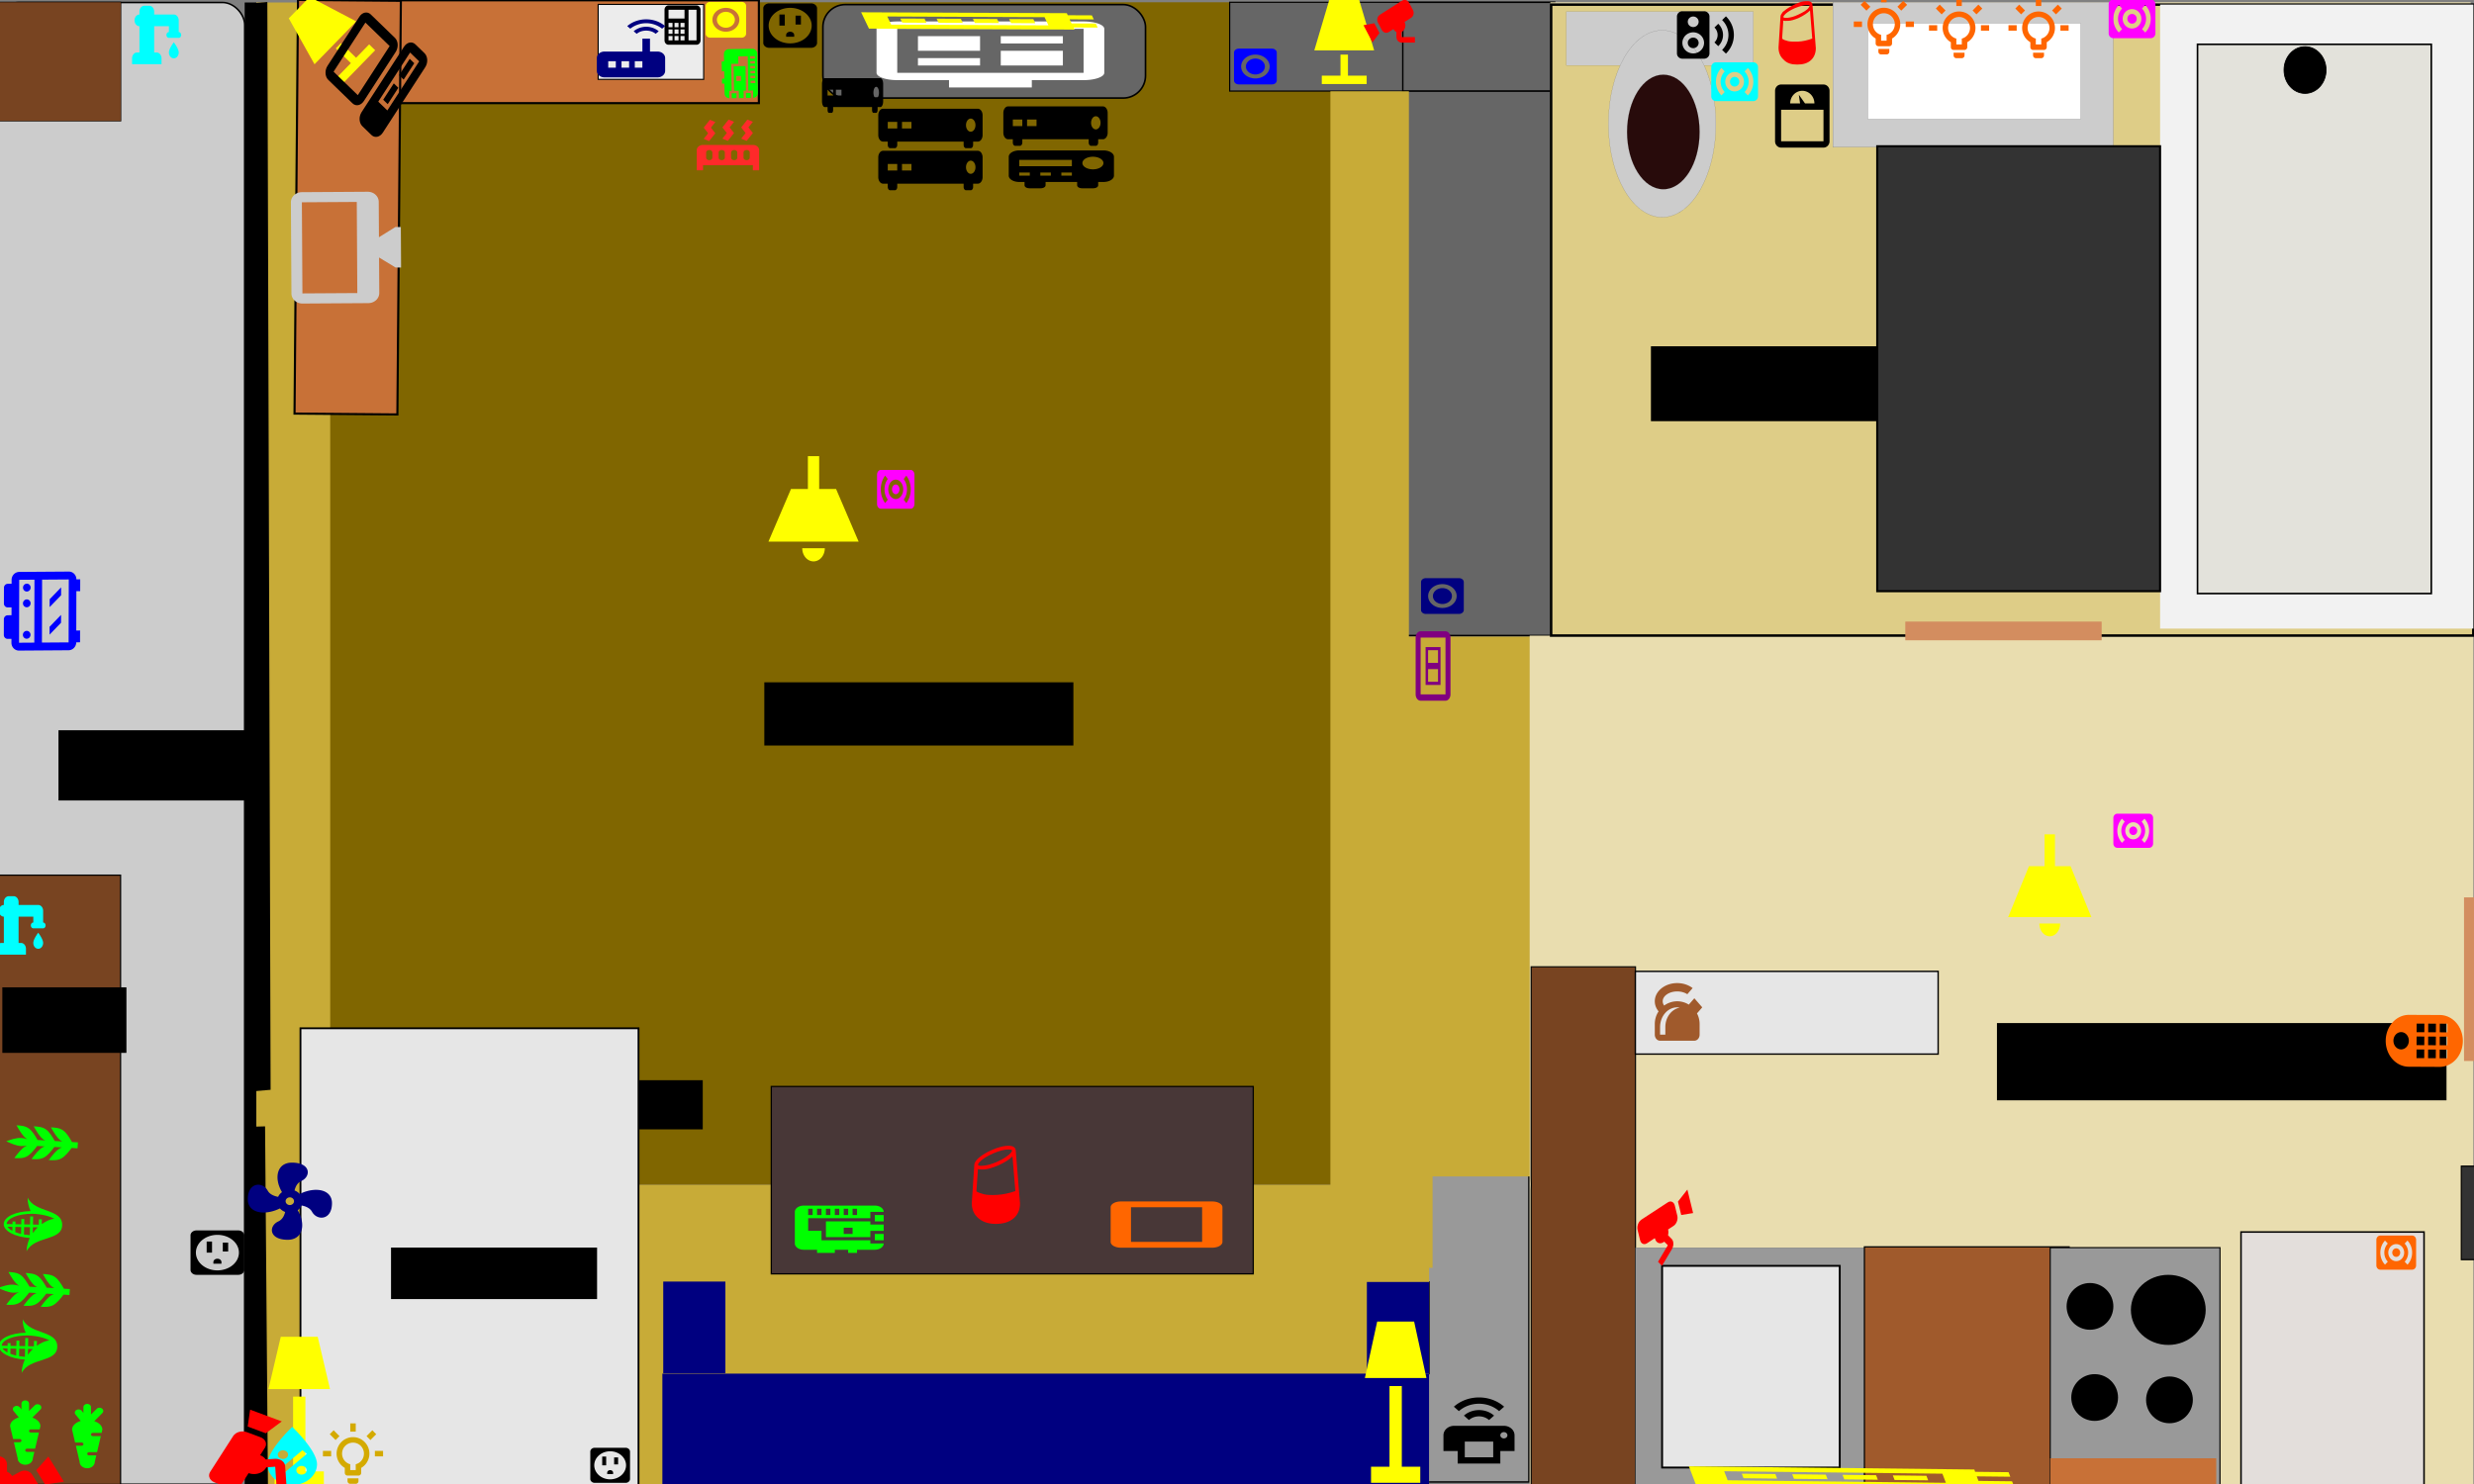 <?xml version="1.0" encoding="UTF-8" standalone="no"?>
<!-- Created with Inkscape (http://www.inkscape.org/) -->

<svg
   xmlns:osb="http://www.openswatchbook.org/uri/2009/osb"
   xmlns:dc="http://purl.org/dc/elements/1.1/"
   xmlns:cc="http://creativecommons.org/ns#"
   xmlns:rdf="http://www.w3.org/1999/02/22-rdf-syntax-ns#"
   xmlns:svg="http://www.w3.org/2000/svg"
   xmlns="http://www.w3.org/2000/svg"
   xmlns:xlink="http://www.w3.org/1999/xlink"
   xmlns:sodipodi="http://sodipodi.sourceforge.net/DTD/sodipodi-0.dtd"
   xmlns:inkscape="http://www.inkscape.org/namespaces/inkscape"
   width="800mm"
   height="480mm"
   viewBox="0 0 800 480"
   version="1.1"
   id="svg8"
   inkscape:version="0.92.3 (2405546, 2018-03-11)"
   sodipodi:docname="floorplan.svg">
  <rect x="0" y="0" width="800" height="480" fill="#808080" stroke="none"/>
  <defs
     id="defs2">
    <linearGradient
       id="linearGradient4530"
       osb:paint="solid">
      <stop
         style="stop-color:#000000;stop-opacity:1;"
         offset="0"
         id="stop4528" />
    </linearGradient>
    <linearGradient
       gradientTransform="matrix(0.915,0,0,1,67.749,-0.009)"
       inkscape:collect="always"
       xlink:href="#linearGradient4530"
       id="linearGradient4532"
       x1="473.982"
       y1="-79.464"
       x2="799.798"
       y2="-79.464"
       gradientUnits="userSpaceOnUse" />
  </defs>
  <sodipodi:namedview
     id="base"
     pagecolor="#ffffff"
     bordercolor="#666666"
     borderopacity="1.0"
     inkscape:pageopacity="0.0"
     inkscape:pageshadow="2"
     inkscape:zoom="0.35"
     inkscape:cx="1516.0727"
     inkscape:cy="993.81588"
     inkscape:document-units="px"
     inkscape:current-layer="layer1"
     showgrid="false"
     inkscape:window-width="1600"
     inkscape:window-height="918"
     inkscape:window-x="102"
     inkscape:window-y="21"
     inkscape:window-maximized="0" />
  <g
     inkscape:label="Layer 1"
     inkscape:groupmode="layer"
     id="layer1"
     transform="translate(0,183)">
    <rect
       style="fill:#ffffff;stroke-width:0.265"
       id="rect4526"
       width="325.815"
       height="204.107"
       x="473.982"
       y="-181.518" />
    <rect
       style="fill:#000000;stroke-width:0;stroke-miterlimit:4;stroke-dasharray:none"
       id="rect4680"
       width="3.78"
       height="479.274"
       x="79.121"
       y="-182.194" />
    <rect
       style="fill:#999999;stroke:#000000;stroke-width:0.458;stroke-miterlimit:4;stroke-dasharray:none;stroke-opacity:1"
       id="rect6300"
       width="32.843"
       height="99.822"
       x="461.532"
       y="196.517" />
    <path
       id="path6686"
       d="m 470.13,271.995 1.62,1.435 c 3.586,-3.186 9.412,-3.186 13.01,0 l 1.62,-1.435 c -4.482,-3.99 -11.757,-3.99 -16.25,0 m 3.252,2.88 1.62,1.435 c 1.793,-1.588 4.7,-1.588 6.505,0 l 1.62,-1.435 c -2.689,-2.382 -7.056,-2.382 -9.746,0 m 12.918,7.379 a 1.149,1.018 0 0 1 -1.149,-1.018 1.149,1.018 0 0 1 1.149,-1.018 1.149,1.018 0 0 1 1.149,1.018 1.149,1.018 0 0 1 -1.149,1.018 m -3.448,6.107 h -9.194 v -5.089 h 9.194 v 5.089 m 3.448,-10.178 h -16.09 a 3.448,3.053 0 0 0 -3.448,3.053 v 5.089 h 4.597 v 4.071 h 13.791 v -4.071 h 4.597 v -5.089 a 3.448,3.053 0 0 0 -3.448,-3.053 z"
       inkscape:connector-curvature="0"
       style="stroke-width:1.082" />
    <rect
       style="fill:#666666;stroke:#000000;stroke-width:0.53;stroke-miterlimit:4;stroke-dasharray:none;stroke-opacity:1"
       id="rect6876"
       width="47.625"
       height="204.107"
       x="453.95"
       y="-181.529" />
    <rect
       style="fill:#666666;stroke:#000000;stroke-width:0.525;stroke-miterlimit:4;stroke-dasharray:none;stroke-opacity:1"
       id="rect6880"
       width="49.141"
       height="28.731"
       x="453.571"
       y="-182.278" />
    <rect
       style="fill:#000080;stroke:#000000;stroke-width:0.446;stroke-miterlimit:4;stroke-dasharray:none;stroke-opacity:1"
       id="rect6882"
       width="20.099"
       height="29.657"
       x="212.935"
       y="231.376" />
    <rect
       style="fill:#806600;stroke:#000000;stroke-width:0;stroke-miterlimit:4;stroke-dasharray:none;stroke-opacity:1"
       id="rect6886"
       width="335.327"
       height="382.501"
       x="104.678"
       y="-182.269" />
    <rect
       style="fill:#666666;stroke:#000000;stroke-width:0.387;stroke-miterlimit:4;stroke-dasharray:none;stroke-opacity:1"
       id="rect6878-4"
       width="55.94"
       height="28.719"
       x="397.631"
       y="153.548"
       transform="scale(1,-1)" />
    <path
       id="path6357-8-6"
       d="m 429.835,-183.03 h 9.676 l 4.838,16.329 h -19.352 l 4.838,-16.329 m 3.629,17.689 h 2.419 v 6.804 h 6.048 v 2.721 h -14.514 v -2.721 h 6.048 z"
       inkscape:connector-curvature="0"
       style="fill:#ffff00;stroke-width:1.283" />
    <path
       id="path6483-5"
       d="m 356.81,-134.346 h -27.214 a 3.402,2.041 0 0 0 -3.402,2.041 v 6.123 a 3.402,2.041 0 0 0 3.402,2.041 h 1.701 v 1.021 c 0,0.612 0.68,1.021 1.701,1.021 h 3.402 c 1.021,0 1.701,-0.408 1.701,-1.021 v -1.021 h 10.205 v 1.021 c 0,0.612 0.68,1.021 1.701,1.021 h 3.402 c 1.021,0 1.701,-0.408 1.701,-1.021 v -1.021 h 1.701 a 3.402,2.041 0 0 0 3.402,-2.041 v -6.123 a 3.402,2.041 0 0 0 -3.402,-2.041 m -10.205,5.103 h -17.009 v -2.041 h 17.009 v 2.041 m 6.804,1.021 a 3.402,2.041 0 0 1 -3.402,-2.041 3.402,2.041 0 0 1 3.402,-2.041 3.402,2.041 0 0 1 3.402,2.041 3.402,2.041 0 0 1 -3.402,2.041 m -20.411,2.041 h -3.402 v -1.021 h 3.402 v 1.021 m 6.804,0 h -3.402 v -1.021 h 3.402 v 1.021 m 6.804,0 h -3.402 v -1.021 h 3.402 z"
       inkscape:connector-curvature="0"
       style="stroke-width:1.318" />
    <rect
       style="fill:#c87137;stroke:#000000;stroke-width:0.69;stroke-miterlimit:4;stroke-dasharray:none;stroke-opacity:1"
       id="rect7099"
       width="133.804"
       height="33.261"
       x="111.59"
       y="-182.902" />
    <path
       id="path6346-6"
       d="m 252.035,-178.305 h 1.739 v 3.591 h -1.739 v -3.591 m -3.286,-3.591 h 13.527 c 1.061,0 1.93,0.718 1.93,1.594 v 11.175 a 1.93,1.594 0 0 1 -1.93,1.594 h -13.527 c -1.061,0 -1.93,-0.718 -1.93,-1.594 v -11.175 a 1.93,1.594 0 0 1 1.93,-1.594 m 6.764,1.436 a 6.955,5.745 0 0 0 -6.955,5.745 6.955,5.745 0 0 0 6.955,5.745 6.955,5.745 0 0 0 6.955,-5.745 6.955,5.745 0 0 0 -6.955,-5.745 m 1.739,2.514 h 1.739 v 2.873 h -1.739 v -2.873 m -3.043,6.284 a 1.304,1.077 0 0 1 1.304,-1.077 1.304,1.077 0 0 1 1.304,1.077 v 0.539 h -2.608 z"
       inkscape:connector-curvature="0"
       style="fill:#000000;stroke-width:0.79" />
    <path
       id="path6538-1"
       d="m 231.313,-143.508 -1.431,1.798 1.431,1.814 h -0.01 l -2.005,2.545 -1.743,-0.739 1.431,-1.814 -1.431,-1.806 2.015,-2.545 1.743,0.747 m 6.045,-0.09 -1.431,1.814 1.431,1.806 -0.01,0.009 -2.005,2.537 -1.743,-0.739 1.431,-1.806 -1.431,-1.806 2.015,-2.545 1.743,0.731 m 6.096,0 -1.451,1.814 1.451,1.806 v 0.009 l -2.015,2.537 -1.763,-0.739 1.431,-1.806 -1.431,-1.806 2.015,-2.545 1.763,0.731 m -18.136,15.688 v -6.567 a 2.015,1.642 0 0 1 2.015,-1.642 h 16.121 a 2.015,1.642 0 0 1 2.015,1.642 v 6.567 h -2.015 v -1.642 h -16.121 v 1.642 h -2.015 m 4.03,-6.57 a 1.008,0.821 0 0 0 -1.008,0.821 v 1.642 a 1.008,0.821 0 0 0 1.008,0.821 1.008,0.821 0 0 0 1.008,-0.821 v -1.642 a 1.008,0.821 0 0 0 -1.008,-0.821 m 4.03,0 a 1.008,0.821 0 0 0 -1.008,0.821 v 1.642 a 1.008,0.821 0 0 0 1.008,0.821 1.008,0.821 0 0 0 1.008,-0.821 v -1.642 a 1.008,0.821 0 0 0 -1.008,-0.821 m 4.03,0 a 1.008,0.821 0 0 0 -1.008,0.821 v 1.642 a 1.008,0.821 0 0 0 1.008,0.821 1.008,0.821 0 0 0 1.008,-0.821 v -1.642 a 1.008,0.821 0 0 0 -1.008,-0.821 m 4.03,0 a 1.008,0.821 0 0 0 -1.008,0.821 v 1.642 a 1.008,0.821 0 0 0 1.008,0.821 1.008,0.821 0 0 0 1.008,-0.821 v -1.642 a 1.008,0.821 0 0 0 -1.008,-0.821 z"
       inkscape:connector-curvature="0"
       style="fill:#ff2a2a;stroke-width:0.909"
       inkscape:transform-center-x="14.363095"
       inkscape:transform-center-y="9.8273837" />
    <path
       id="path6505-4-3"
       d="m 330.579,-136.895 a 0.767,1.063 0 0 1 -0.767,1.063 h -1.533 a 0.767,1.063 0 0 1 -0.767,-1.063 v -1.063 h -1.533 a 1.533,2.126 0 0 1 -1.533,-2.125 v -6.377 a 1.533,2.126 0 0 1 1.533,-2.126 h 30.667 a 1.533,2.126 0 0 1 1.533,2.126 v 6.377 a 1.533,2.126 0 0 1 -1.533,2.125 h -1.533 v 1.063 a 0.767,1.063 0 0 1 -0.767,1.063 h -1.533 a 0.767,1.063 0 0 1 -0.767,-1.063 v -1.063 h -21.467 v 1.063 m -3.067,-7.439 v 2.125 h 3.067 v -2.125 h -3.067 m 4.6,0 v 2.125 h 3.067 v -2.125 h -3.067 m 22.233,-1.063 a 1.533,2.126 0 0 0 -1.533,2.125 1.533,2.126 0 0 0 1.533,2.125 1.533,2.126 0 0 0 1.533,-2.125 1.533,2.126 0 0 0 -1.533,-2.125 z"
       inkscape:connector-curvature="0"
       style="stroke-width:1.805" />
    <path
       id="path6575-3"
       d="m 294.49,-30.997 h -9.676 a 1.21,1.569 0 0 0 -1.21,1.569 v 9.412 a 1.21,1.569 0 0 0 1.21,1.569 h 9.676 a 1.21,1.569 0 0 0 1.21,-1.569 v -9.412 a 1.21,1.569 0 0 0 -1.21,-1.569 m -7.402,9.6 -0.853,1.106 c -0.949,-1.216 -1.421,-2.823 -1.421,-4.431 0,-1.608 0.472,-3.216 1.415,-4.439 l 0.853,1.106 c -0.702,0.925 -1.058,2.125 -1.058,3.333 0,1.208 0.357,2.408 1.064,3.325 m 2.564,-0.188 a 2.419,3.137 0 0 1 -2.419,-3.137 2.419,3.137 0 0 1 2.419,-3.137 2.419,3.137 0 0 1 2.419,3.137 2.419,3.137 0 0 1 -2.419,3.137 m 3.423,1.302 -0.853,-1.106 c 0.702,-0.925 1.058,-2.125 1.058,-3.333 0,-1.208 -0.357,-2.408 -1.064,-3.325 l 0.853,-1.106 c 0.949,1.216 1.421,2.823 1.421,4.431 0,1.608 -0.472,3.216 -1.415,4.439 m -3.423,-6.008 a 1.21,1.569 0 0 0 -1.21,1.569 1.21,1.569 0 0 0 1.21,1.569 1.21,1.569 0 0 0 1.21,-1.569 1.21,1.569 0 0 0 -1.21,-1.569 z"
       inkscape:connector-curvature="0"
       style="fill:#ff00ff;stroke-width:0.689" />
    <path
       id="path6461-11"
       d="m 255.774,-24.827 h 5.47 v -10.641 h 3.646 v 10.641 h 5.47 l 7.293,17.026 h -29.172 l 7.293,-17.026 m 10.939,19.154 a 3.646,4.256 0 0 1 -3.646,4.256 3.646,4.256 0 0 1 -3.646,-4.256 z"
       inkscape:connector-curvature="0"
       style="fill:#ffff00;stroke-width:1.97" />
    <flowRoot
       xml:space="preserve"
       id="flowRoot6230-8"
       style="font-style:normal;font-weight:normal;font-size:40px;line-height:1.25;font-family:sans-serif;letter-spacing:0px;word-spacing:0px;fill:#000000;fill-opacity:1;stroke:none"
       transform="matrix(0.265,0,0,0.265,-17.848,-221.977)"><flowRegion
         id="flowRegion6232-8"><rect
           id="rect6234-5"
           width="377.143"
           height="77.143"
           x="1000"
           y="979.888" /></flowRegion><flowPara
         id="flowPara6236-7">Studio</flowPara></flowRoot>    <flowRoot
       xml:space="preserve"
       id="flowRoot6238-8"
       style="font-style:normal;font-weight:normal;font-size:40px;line-height:1.25;font-family:sans-serif;letter-spacing:0px;word-spacing:0px;fill:#000000;fill-opacity:1;stroke:none"
       transform="matrix(0.265,0,0,0.265,72.031,-212.906)"><flowRegion
         id="flowRegion6240-3"><rect
           id="rect6242-0"
           width="342.857"
           height="60"
           x="242.857"
           y="1431.316" /></flowRegion><flowPara
         id="flowPara6244-9">Bedroom</flowPara></flowRoot>    <path
       id="path7452-7"
       d="m 454.327,-183.03 c -0.316,-0.028 -0.649,0.055 -0.956,0.238 l -7.193,4.584 c -0.798,0.513 -1.064,1.65 -0.607,2.512 l 1.247,2.375 c 0.457,0.889 1.472,1.183 2.27,0.678 l 1.497,-0.954 c 0.224,0.422 0.557,0.761 0.965,0.954 v 1.623 c 0,0.999 0.74,1.797 1.663,1.797 h 4.316 v -1.797 h -4.316 v -1.623 c 0.757,-0.367 1.247,-1.192 1.247,-2.081 0,-0.422 -0.1,-0.816 -0.283,-1.164 l 2.104,-1.339 c 0.807,-0.513 1.081,-1.623 0.615,-2.512 l -1.247,-2.375 c -0.283,-0.55 -0.79,-0.862 -1.322,-0.917 m -9.92,7.546 -3.509,0.642 0.624,1.192 1.663,3.172 0.624,1.192 2.262,-3.026 z"
       inkscape:connector-curvature="0"
       style="fill:#ff0000;stroke-width:0.873" />
    <rect
       style="fill:#cccccc;stroke:#000000;stroke-width:0.502;stroke-miterlimit:4;stroke-dasharray:none;stroke-opacity:1;paint-order:markers stroke fill"
       id="rect7520"
       width="80.277"
       height="479.274"
       x="-1.156"
       y="-182.194"
       ry="7.196" />
    <rect
       style="fill:#666666;stroke:#000000;stroke-width:0.529;stroke-miterlimit:4;stroke-dasharray:none;stroke-opacity:1;paint-order:markers stroke fill"
       id="rect7644"
       width="104.321"
       height="30.238"
       x="266.095"
       y="-181.518"
       ry="7.239" />
    <path
       id="path6516-3-0"
       d="m 350.389,-159.453 v -14.234 h -60.253 v 14.234 h 60.253 m 0,-16.606 a 6.695,2.372 0 0 1 6.695,2.372 v 14.234 a 6.695,2.372 0 0 1 -6.695,2.372 h -16.737 v 2.372 h -26.779 v -2.372 h -16.737 a 6.695,2.372 0 0 1 -6.695,-2.372 v -14.234 a 6.695,2.372 0 0 1 6.695,-2.372 h 60.253 m -53.558,4.745 h 20.084 v 4.745 h -20.084 v -4.745 m 0,7.117 h 20.084 v 2.372 h -20.084 v -2.372 m 26.779,-7.117 h 20.084 v 2.372 h -20.084 v -2.372 m 0,4.745 h 20.084 v 4.745 h -20.084 z"
       inkscape:connector-curvature="0"
       style="fill:#ffffff;stroke-width:1.993" />
    <path
       id="path6383-10-0"
       d="m 280.99,-173.744 66.525,0.306 -0.348,-0.669 7.797,0.035 -0.631,-1.319 -7.827,-0.04 -0.631,-1.319 7.822,0.03 -0.631,-1.319 -7.797,-0.035 -0.292,-0.669 -66.516,-0.288 2.528,5.284 m 7.191,-1.288 -1.262,-2.637 50.842,0.222 1.266,2.647 -50.847,-0.232 m 3.583,-0.642 7.827,0.04 -0.635,-1.328 -7.822,-0.03 0.631,1.319 m 11.753,0.057 7.822,0.03 -0.631,-1.319 -7.827,-0.04 0.635,1.328 m 11.723,0.052 7.822,0.03 -0.631,-1.319 -7.827,-0.04 0.635,1.328 m 11.723,0.052 7.822,0.03 -0.631,-1.319 -7.827,-0.04 z"
       inkscape:connector-curvature="0"
       style="fill:#ffff00;stroke-width:1.606" />
    <path
       id="path6505-4-3-9-9"
       d="m 269.403,-147.431 a 0.449,0.936 0 0 1 -0.449,0.936 h -0.899 a 0.449,0.936 0 0 1 -0.449,-0.936 v -0.936 h -0.899 a 0.899,1.872 0 0 1 -0.899,-1.871 v -5.615 a 0.899,1.872 0 0 1 0.899,-1.872 h 17.974 a 0.899,1.872 0 0 1 0.899,1.872 v 5.615 a 0.899,1.872 0 0 1 -0.899,1.871 h -0.899 v 0.936 a 0.449,0.936 0 0 1 -0.449,0.936 h -0.899 a 0.449,0.936 0 0 1 -0.449,-0.936 v -0.936 h -12.582 v 0.936 m -1.797,-6.55 v 1.871 h 1.797 v -1.871 h -1.797 m 2.696,0 v 1.871 h 1.797 v -1.871 h -1.797 m 13.031,-0.936 a 0.899,1.872 0 0 0 -0.899,1.871 0.899,1.872 0 0 0 0.899,1.871 0.899,1.872 0 0 0 0.899,-1.871 0.899,1.872 0 0 0 -0.899,-1.871 z"
       inkscape:connector-curvature="0"
       style="stroke-width:1.297" />
    <rect
       style="fill:#ececec;stroke:#000000;stroke-width:0.358;stroke-miterlimit:4;stroke-dasharray:none;stroke-opacity:1;paint-order:markers stroke fill"
       id="rect7706"
       width="34.123"
       height="24.247"
       x="193.418"
       y="-181.574" />
    <path
       id="path6505-4-3-3"
       d="m 290.136,-136.139 a 0.767,1.063 0 0 1 -0.767,1.063 h -1.533 a 0.767,1.063 0 0 1 -0.767,-1.063 v -1.063 h -1.533 a 1.533,2.126 0 0 1 -1.533,-2.125 v -6.377 a 1.533,2.126 0 0 1 1.533,-2.126 h 30.667 a 1.533,2.126 0 0 1 1.533,2.126 v 6.377 a 1.533,2.126 0 0 1 -1.533,2.125 H 314.669 v 1.063 a 0.767,1.063 0 0 1 -0.767,1.063 h -1.533 a 0.767,1.063 0 0 1 -0.767,-1.063 v -1.063 h -21.467 v 1.063 m -3.067,-7.439 v 2.125 h 3.067 v -2.125 h -3.067 m 4.6,0 v 2.125 h 3.067 v -2.125 h -3.067 m 22.233,-1.063 a 1.533,2.126 0 0 0 -1.533,2.125 1.533,2.126 0 0 0 1.533,2.125 1.533,2.126 0 0 0 1.533,-2.125 1.533,2.126 0 0 0 -1.533,-2.125 z"
       inkscape:connector-curvature="0"
       style="stroke-width:1.805" />
    <path
       id="path6505-4-3-6"
       d="m 290.136,-122.531 a 0.767,1.063 0 0 1 -0.767,1.063 h -1.533 a 0.767,1.063 0 0 1 -0.767,-1.063 v -1.063 h -1.533 a 1.533,2.126 0 0 1 -1.533,-2.125 v -6.377 a 1.533,2.126 0 0 1 1.533,-2.126 h 30.667 a 1.533,2.126 0 0 1 1.533,2.126 v 6.377 a 1.533,2.126 0 0 1 -1.533,2.125 h -1.533 v 1.063 a 0.767,1.063 0 0 1 -0.767,1.063 h -1.533 a 0.767,1.063 0 0 1 -0.767,-1.063 v -1.063 h -21.467 v 1.063 m -3.067,-7.439 v 2.125 h 3.067 v -2.125 h -3.067 m 4.6,0 v 2.125 h 3.067 v -2.125 h -3.067 m 22.233,-1.063 a 1.533,2.126 0 0 0 -1.533,2.125 1.533,2.126 0 0 0 1.533,2.125 1.533,2.126 0 0 0 1.533,-2.125 1.533,2.126 0 0 0 -1.533,-2.125 z"
       inkscape:connector-curvature="0"
       style="stroke-width:1.805" />
    <path
       id="path6697-2-6-9"
       d="m 242.752,-152.927 0.025,1.587 -1.537,0.025 -0.025,-1.587 1.537,-0.025 m 2.102,-12.735 0.203,12.698 a 1.588,1.537 89.084 0 1 -1.512,1.612 l -0.038,-2.381 -1.537,0.025 -0.178,-11.111 -3.074,0.049 0.038,2.381 -2.305,0.037 0.14,8.73 -0.768,0.012 0.038,2.381 a 1.588,1.537 89.084 0 1 -1.562,-1.563 l -0.051,-3.175 -0.768,0.012 -0.025,-1.587 0.768,-0.012 -0.038,-2.381 -0.768,0.012 -0.051,-3.175 0.768,-0.012 -0.038,-2.381 a 1.588,1.537 89.084 0 1 1.512,-1.612 l 7.685,-0.123 a 1.588,1.537 89.084 0 1 1.562,1.563 m -7.494,12.028 -0.127,-7.936 3.842,-0.061 0.127,7.936 -0.768,0.012 0.038,2.381 -1.537,0.025 -0.038,-2.381 -1.537,0.025 m 2.229,-4.799 -1.537,0.025 0.025,1.587 1.537,-0.025 -0.025,-1.587 m 4.509,-6.423 -1.537,0.025 0.013,0.794 1.537,-0.025 -0.013,-0.794 m 0.025,1.587 -1.537,0.025 0.013,0.794 1.537,-0.025 -0.013,-0.794 m 0.025,1.587 -1.537,0.025 0.013,0.794 1.537,-0.025 -0.013,-0.794 m 0.025,1.587 -1.537,0.025 0.013,0.794 1.537,-0.025 -0.013,-0.794 m 0.025,1.587 -1.537,0.025 0.013,0.794 1.537,-0.025 -0.013,-0.794 m 0.025,1.587 -1.537,0.025 0.013,0.794 1.537,-0.025 -0.013,-0.794 m -6.084,4.067 0.025,1.587 -1.537,0.025 -0.025,-1.587 z"
       inkscape:connector-curvature="0"
       style="fill:#00ff00;stroke-width:0.781"
       inkscape:transform-center-x="-10.490253"
       inkscape:transform-center-y="-4.4074291" />
    <path
       id="path6786-8-1"
       d="m 234.723,-172.749 a 4.359,3.855 0 0 0 4.359,-3.855 c 0,-2.133 -1.954,-3.855 -4.359,-3.855 -2.412,0 -4.359,1.722 -4.359,3.855 a 4.359,3.855 0 0 0 4.359,3.855 m 5.086,-9.638 a 1.453,1.285 0 0 1 1.453,1.285 v 8.996 a 1.453,1.285 0 0 1 -1.453,1.285 h -10.172 c -0.806,0 -1.453,-0.578 -1.453,-1.285 v -8.996 c 0,-0.713 0.647,-1.285 1.453,-1.285 h 10.172 m -7.992,5.783 a 2.906,2.57 0 0 1 2.906,-2.57 2.906,2.57 0 0 1 2.906,2.57 2.906,2.57 0 0 1 -2.906,2.57 2.906,2.57 0 0 1 -2.906,-2.57 z"
       inkscape:connector-curvature="0"
       style="fill:#ffff00;stroke-width:0.683" />
    <path
       id="path6664-3-0"
       d="m 216.176,-181.253 h 9.052 a 1.293,1.414 0 0 1 1.293,1.414 v 9.899 a 1.293,1.414 0 0 1 -1.293,1.414 h -9.052 a 1.293,1.414 0 0 1 -1.293,-1.414 v -9.899 a 1.293,1.414 0 0 1 1.293,-1.414 m 6.466,1.414 v 9.899 h 2.586 v -9.899 h -2.586 m -6.466,0 v 2.828 h 5.173 v -2.828 h -5.173 m 0,4.243 v 1.414 h 1.293 v -1.414 h -1.293 m 1.94,0 v 1.414 h 1.293 v -1.414 h -1.293 m 1.94,0 v 1.414 h 1.293 v -1.414 h -1.293 m -3.88,2.121 v 1.414 h 1.293 v -1.414 h -1.293 m 1.94,0 v 1.414 h 1.293 v -1.414 h -1.293 m 1.94,0 v 1.414 h 1.293 v -1.414 h -1.293 m 0,2.121 v 1.414 h 1.293 v -1.414 h -1.293 m -1.94,0 v 1.414 h 1.293 v -1.414 h -1.293 m -1.94,0 v 1.414 h 1.293 v -1.414 z"
       inkscape:connector-curvature="0"
       style="stroke-width:0.676"
       inkscape:transform-center-x="6.6334243"
       inkscape:transform-center-y="9.8327137" />
    <path
       id="path6723-3-0"
       d="m 214.102,-173.725 0.981,-0.834 c -1.717,-1.46 -3.925,-2.19 -6.133,-2.19 -2.208,0 -4.416,0.73 -6.133,2.19 l 0.981,0.834 c 1.472,-1.147 3.312,-1.773 5.152,-1.773 1.84,0 3.68,0.626 5.152,1.773 m -1.104,0.834 c -1.104,-0.939 -2.576,-1.46 -4.048,-1.46 -1.472,0 -2.944,0.521 -4.048,1.46 l 0.981,0.834 c 0.859,-0.73 1.963,-1.043 3.066,-1.043 1.104,0 2.208,0.313 3.066,1.043 l 0.981,-0.834 m -0.368,6.57 h -2.453 v -4.171 h -2.453 v 4.171 h -12.266 a 2.453,2.086 0 0 0 -2.453,2.086 v 4.171 a 2.453,2.086 0 0 0 2.453,2.086 h 17.172 a 2.453,2.086 0 0 0 2.453,-2.086 v -4.171 a 2.453,2.086 0 0 0 -2.453,-2.086 m -13.492,5.214 h -2.453 v -2.086 h 2.453 v 2.086 m 4.293,0 h -2.453 v -2.086 h 2.453 v 2.086 m 4.293,0 h -2.453 v -2.086 h 2.453 z"
       inkscape:connector-curvature="0"
       style="fill:#000080;stroke-width:1.131"
       inkscape:transform-center-x="20.737161"
       inkscape:transform-center-y="-1.511902" />
    <path
       id="path6786-7"
       d="m 466.423,13.644 a 4.611,3.855 0 0 0 4.611,-3.855 c 0,-2.133 -2.067,-3.855 -4.611,-3.855 -2.552,0 -4.611,1.722 -4.611,3.855 a 4.611,3.855 0 0 0 4.611,3.855 m 5.38,-9.638 a 1.537,1.285 0 0 1 1.537,1.285 v 8.996 a 1.537,1.285 0 0 1 -1.537,1.285 h -10.76 c -0.853,0 -1.537,-0.578 -1.537,-1.285 v -8.996 c 0,-0.713 0.684,-1.285 1.537,-1.285 h 10.76 m -8.454,5.783 a 3.074,2.57 0 0 1 3.074,-2.57 3.074,2.57 0 0 1 3.074,2.57 3.074,2.57 0 0 1 -3.074,2.57 3.074,2.57 0 0 1 -3.074,-2.57 z"
       inkscape:connector-curvature="0"
       style="fill:#000080;stroke-width:0.703" />
    <rect
       style="fill:#000080;stroke:#000000;stroke-width:0.446;stroke-miterlimit:4;stroke-dasharray:none;stroke-opacity:1"
       id="rect6882-5"
       width="20.099"
       height="29.657"
       x="441.997"
       y="231.653" />
    <rect
       style="fill:#784421;stroke:#000000;stroke-width:0.4;stroke-miterlimit:4;stroke-dasharray:none;stroke-opacity:1;paint-order:markers stroke fill"
       id="rect7907"
       width="40.2"
       height="197.069"
       x="-1.212"
       y="100.067" />
    <path
       id="path7452-4-7"
       d="m -2.538,308.214 c 0.546,0.041 1.12,-0.081 1.652,-0.349 L 11.538,301.16 c 1.379,-0.751 1.838,-2.414 1.048,-3.675 l -2.154,-3.473 c -0.79,-1.301 -2.542,-1.73 -3.921,-0.992 l -2.585,1.395 c -0.388,-0.617 -0.962,-1.113 -1.666,-1.395 v -2.374 c 0,-1.462 -1.278,-2.629 -2.873,-2.629 H -8.068 v 2.629 h 7.454 v 2.374 c -1.307,0.536 -2.154,1.743 -2.154,3.044 0,0.617 0.172,1.194 0.489,1.703 l -3.634,1.958 c -1.393,0.751 -1.867,2.374 -1.063,3.675 l 2.154,3.473 c 0.489,0.805 1.365,1.261 2.284,1.341 m 17.135,-11.037 6.061,-0.939 -1.077,-1.743 -2.873,-4.64 -1.077,-1.743 -3.907,4.426 z"
       inkscape:connector-curvature="0"
       style="stroke-width:1.388;fill:#ff0000" />
    <flowRoot
       xml:space="preserve"
       id="flowRoot7924"
       style="font-style:normal;font-weight:normal;font-size:40px;line-height:1.25;font-family:sans-serif;letter-spacing:0px;word-spacing:0px;fill:#000000;fill-opacity:1;stroke:none"
       transform="matrix(0.265,0,0,0.265,10.583,-183.756)"><flowRegion
         id="flowRegion7926"><rect
           id="rect7928"
           width="237.143"
           height="85.714"
           x="31.429"
           y="894.173" /></flowRegion><flowPara
         id="flowPara7930">Patio </flowPara></flowRoot>    <flowRoot
       xml:space="preserve"
       id="flowRoot7932"
       style="font-style:normal;font-weight:normal;font-size:40px;line-height:1.25;font-family:sans-serif;letter-spacing:0px;word-spacing:0px;fill:#000000;fill-opacity:1;stroke:none"
       transform="matrix(0.265,0,0,0.265,2.268,-99.089)"><flowRegion
         id="flowRegion7934"><rect
           id="rect7936"
           width="151.429"
           height="80"
           x="-5.714"
           y="888.459" /></flowRegion><flowPara
         id="flowPara7938">Garden</flowPara></flowRoot>    <path
       id="path7940"
       d="m 10.64,213.956 -0.038,1.895 c 0.486,-0.686 1.038,-1.31 1.625,-1.863 l -1.587,-0.032 m -1.015,3.458 c -4.832,-0.332 -8.461,-2.231 -8.416,-4.517 0.046,-2.312 3.806,-4.071 8.703,-4.173 -0.626,-1.317 -1.003,-2.777 -0.971,-4.367 2.328,5.046 11.272,3.487 11.163,8.919 -0.105,5.215 -8.98,3.359 -11.512,8.464 0.032,-1.582 0.439,-3.034 1.032,-4.327 m 0.07,-3.477 -1.89,-0.038 -0.048,2.399 1.886,0.22 0.052,-2.581 m -2.834,-0.057 -1.89,-0.038 -0.034,1.695 c 0.562,0.229 1.192,0.415 1.879,0.577 l 0.045,-2.234 m -2.834,-0.057 -1.606,-0.032 c 0.302,0.484 0.851,0.93 1.58,1.336 l 0.026,-1.304 m -1.872,-0.907 1.89,0.038 0.017,-0.869 0.945,0.019 -0.017,0.869 1.89,0.038 0.035,-1.738 0.945,0.019 -0.035,1.738 1.89,0.038 0.052,-2.608 0.945,0.019 -0.052,2.608 1.89,0.038 0.035,-1.738 0.945,0.019 -0.031,1.538 c 1.391,-1.007 2.868,-1.612 4.033,-1.736 -1.56,-0.892 -4.119,-1.509 -7.028,-1.602 -4.498,-0.038 -8.309,1.459 -8.346,3.311 z"
       inkscape:connector-curvature="0"
       style="stroke-width:0.906;fill:#00ff00"
       inkscape:transform-center-y="15.11905" />
    <path
       id="path7962"
       d="m 17.268,239.11 c -1.283,0.726 -2.705,0.642 -4.115,0.559 1.168,-1.545 2.335,-3.08 3.629,-3.815 l 0.615,-0.283 -2.418,-0.143 c -1.051,1.387 -2.117,2.697 -3.279,3.353 -1.283,0.726 -2.705,0.642 -4.115,0.559 1.168,-1.545 2.335,-3.08 3.629,-3.815 l 0.636,-0.281 -2.439,-0.144 c -1.051,1.387 -2.117,2.697 -3.279,3.353 -1.283,0.726 -2.705,0.642 -4.115,0.559 1.168,-1.545 2.335,-3.08 3.629,-3.815 0.155,-0.087 0.32,-0.165 0.495,-0.232 -0.668,0.125 -1.291,0.194 -1.928,0.166 -1.602,-0.085 -3.204,-0.817 -4.805,-1.549 1.614,-0.571 3.238,-1.142 4.84,-1.057 0.669,0.03 1.34,0.176 1.997,0.388 -0.143,-0.086 -0.287,-0.172 -0.429,-0.277 -1.187,-0.882 -2.141,-2.542 -3.095,-4.212 1.411,0.083 2.832,0.167 4.009,1.039 1.066,0.788 1.95,2.212 2.809,3.712 l 2.439,0.144 -0.594,-0.354 c -1.187,-0.882 -2.141,-2.542 -3.095,-4.212 1.411,0.083 2.832,0.167 4.009,1.039 1.066,0.788 1.95,2.212 2.809,3.712 l 2.418,0.143 -0.573,-0.353 c -1.187,-0.882 -2.141,-2.542 -3.095,-4.212 1.411,0.083 2.832,0.167 4.009,1.039 1.066,0.788 1.95,2.212 2.809,3.712 l 1.909,0.113 -0.128,1.925 -1.909,-0.113 c -1.051,1.387 -2.117,2.697 -3.279,3.353 z"
       inkscape:connector-curvature="0"
       style="stroke-width:1.012;fill:#00ff00" />
    <path
       id="path7940-1"
       d="m 9.054,253.306 -0.038,1.895 c 0.486,-0.686 1.038,-1.31 1.625,-1.863 l -1.587,-0.032 m -1.015,3.458 c -4.832,-0.332 -8.461,-2.231 -8.416,-4.517 0.046,-2.312 3.806,-4.071 8.703,-4.173 -0.626,-1.317 -1.003,-2.777 -0.971,-4.367 2.328,5.046 11.272,3.487 11.162,8.919 -0.105,5.215 -8.98,3.359 -11.512,8.464 0.032,-1.582 0.439,-3.034 1.032,-4.327 m 0.07,-3.477 -1.89,-0.038 -0.048,2.399 1.886,0.22 0.052,-2.581 m -2.834,-0.057 -1.89,-0.038 -0.034,1.695 c 0.562,0.229 1.192,0.415 1.879,0.577 l 0.045,-2.234 m -2.834,-0.057 -1.606,-0.032 c 0.302,0.484 0.851,0.93 1.58,1.336 l 0.026,-1.304 m -1.872,-0.907 1.89,0.038 0.017,-0.869 0.945,0.019 -0.017,0.869 1.89,0.038 0.035,-1.738 0.945,0.019 -0.035,1.738 1.89,0.038 0.052,-2.608 0.945,0.019 -0.052,2.608 1.89,0.038 0.035,-1.738 0.945,0.019 -0.031,1.538 c 1.391,-1.007 2.868,-1.612 4.033,-1.736 -1.56,-0.892 -4.119,-1.509 -7.028,-1.602 -4.498,-0.038 -8.309,1.459 -8.346,3.311 z"
       inkscape:connector-curvature="0"
       style="stroke-width:0.906;fill:#00ff00" />
    <path
       id="path7951-7"
       d="m 33.099,279.423 -0.245,1.04 h -2.816 a 0.612,0.52 0 0 0 -0.612,0.52 0.612,0.52 0 0 0 0.612,0.52 h 2.571 l -1.224,5.201 h -2.571 a 0.612,0.52 0 0 0 -0.612,0.52 0.612,0.52 0 0 0 0.612,0.52 h 2.326 l -0.49,2.08 a 2.449,2.08 0 0 1 -2.449,2.08 2.449,2.08 0 0 1 -2.449,-2.08 l -1.224,-5.201 h 1.837 a 0.612,0.52 0 0 0 0.612,-0.52 0.612,0.52 0 0 0 -0.612,-0.52 H 24.283 l -0.98,-4.161 c 0,-1.248 1.139,-2.32 2.804,-2.819 l -1.702,-2.091 c -0.38,-0.478 -0.245,-1.123 0.318,-1.446 0.551,-0.333 1.31,-0.208 1.702,0.26 l 0.551,0.686 v -1.872 a 1.224,1.04 0 0 1 1.224,-1.04 1.224,1.04 0 0 1 1.224,1.04 v 2.372 l 1.837,-1.81 c 0.404,-0.437 1.188,-0.489 1.702,-0.114 0.514,0.364 0.576,1.019 0.135,1.467 l -2.608,2.611 c 1.555,0.52 2.608,1.56 2.608,2.756 z"
       inkscape:connector-curvature="0"
       style="stroke-width:1.129;fill:#00ff00" />
    <path
       id="path7962-0"
       d="m 19.879,191.668 c -1.283,0.726 -2.705,0.642 -4.115,0.559 1.168,-1.545 2.335,-3.08 3.629,-3.815 l 0.615,-0.283 -2.418,-0.143 c -1.051,1.387 -2.117,2.697 -3.279,3.353 -1.283,0.726 -2.705,0.642 -4.115,0.559 1.168,-1.545 2.335,-3.08 3.629,-3.815 l 0.636,-0.281 -2.439,-0.144 c -1.051,1.387 -2.117,2.697 -3.279,3.353 -1.283,0.726 -2.705,0.642 -4.115,0.559 1.168,-1.545 2.335,-3.08 3.629,-3.815 0.155,-0.087 0.32,-0.165 0.495,-0.232 -0.668,0.125 -1.291,0.194 -1.928,0.166 -1.602,-0.085 -3.204,-0.817 -4.805,-1.549 1.614,-0.571 3.238,-1.142 4.84,-1.057 0.669,0.03 1.34,0.176 1.997,0.388 -0.143,-0.086 -0.287,-0.172 -0.429,-0.277 -1.187,-0.882 -2.141,-2.542 -3.095,-4.212 1.411,0.083 2.832,0.167 4.009,1.039 1.066,0.788 1.95,2.212 2.809,3.712 l 2.439,0.144 -0.594,-0.354 c -1.187,-0.882 -2.141,-2.542 -3.095,-4.212 1.411,0.083 2.832,0.167 4.009,1.039 1.066,0.788 1.95,2.212 2.809,3.712 l 2.418,0.143 -0.573,-0.353 c -1.187,-0.882 -2.141,-2.542 -3.095,-4.212 1.411,0.083 2.832,0.167 4.009,1.039 1.066,0.788 1.95,2.212 2.809,3.712 l 1.909,0.113 -0.128,1.925 -1.909,-0.113 c -1.051,1.387 -2.117,2.697 -3.279,3.353 z"
       inkscape:connector-curvature="0"
       style="stroke-width:1.012;fill:#00ff00" />
    <rect
       style="fill:#784421;stroke:#000000;stroke-width:0.177;stroke-miterlimit:4;stroke-dasharray:none;stroke-opacity:1;paint-order:markers stroke fill"
       id="rect7907-2"
       width="40.423"
       height="38.541"
       x="-1.323"
       y="-182.361" />
    <path
       id="path8033"
       d="m 16.03,22.275 0.006,-2.545 3.708,-3.843 -0.006,2.545 -3.708,3.843 m -12.333,2.632 0.003,-1.272 -1.233,0.009 A 1.232,1.273 8.394 0 1 1.238,22.38 l 0.013,-5.089 a 1.232,1.273 8.394 0 1 1.236,-1.281 l 1.233,-0.009 0.007,-2.545 -1.233,0.009 A 1.232,1.273 8.394 0 1 1.264,12.202 l 0.013,-5.089 a 1.232,1.273 8.394 0 1 1.236,-1.281 l 1.233,-0.009 0.003,-1.272 A 2.464,2.546 8.394 0 1 6.221,1.989 l 16.025,-0.114 a 2.464,2.546 8.394 0 1 2.459,2.527 l 1.233,-0.009 -0.01,3.817 -1.233,0.009 -0.033,12.723 1.233,-0.009 -0.01,3.817 -1.233,0.009 a 2.464,2.546 8.394 0 1 -2.472,2.562 L 6.156,27.434 A 2.464,2.546 8.394 0 1 3.697,24.907 M 7.441,7.069 a 1.232,1.273 8.394 0 1 1.236,-1.281 1.232,1.273 8.394 0 1 1.229,1.264 1.232,1.273 8.394 0 1 -1.236,1.281 1.232,1.273 8.394 0 1 -1.229,-1.264 m -0.013,5.089 a 1.232,1.273 8.394 0 1 1.236,-1.281 1.232,1.273 8.394 0 1 1.229,1.264 1.232,1.273 8.394 0 1 -1.236,1.281 1.232,1.273 8.394 0 1 -1.229,-1.264 M 6.215,4.534 6.162,24.89 l 4.931,-0.035 0.053,-20.356 -4.931,0.035 m 15.972,20.243 0.053,-20.356 -8.629,0.061 -0.053,20.356 8.629,-0.061 M 7.401,22.337 A 1.232,1.273 8.394 0 1 8.637,21.056 1.232,1.273 8.394 0 1 9.867,22.319 1.232,1.273 8.394 0 1 8.631,23.6 1.232,1.273 8.394 0 1 7.401,22.337 m 8.652,-8.967 0.006,-2.545 3.708,-3.843 -0.006,2.545 z"
       inkscape:connector-curvature="0"
       style="fill:#0000ff;stroke-width:1.252" />
    <rect
       style="fill:#000000;stroke-width:0;stroke-miterlimit:4;stroke-dasharray:none"
       id="rect4690-7"
       width="81.634"
       height="6.048"
       x="216.668"
       y="-85.14"
       transform="matrix(0.004,1,-1,0.007,0,0)" />
    <path
       id="path7951-7-1"
       d="m 13.066,278.289 -0.245,1.04 H 10.005 a 0.612,0.52 0 0 0 -0.612,0.52 0.612,0.52 0 0 0 0.612,0.52 h 2.571 l -1.224,5.201 H 8.78 a 0.612,0.52 0 0 0 -0.612,0.52 0.612,0.52 0 0 0 0.612,0.52 h 2.326 l -0.49,2.08 a 2.449,2.08 0 0 1 -2.449,2.08 2.449,2.08 0 0 1 -2.449,-2.08 l -1.224,-5.201 h 1.837 a 0.612,0.52 0 0 0 0.612,-0.52 0.612,0.52 0 0 0 -0.612,-0.52 h -2.082 l -0.98,-4.161 c 0,-1.248 1.139,-2.32 2.804,-2.819 l -1.702,-2.091 c -0.38,-0.478 -0.245,-1.123 0.318,-1.446 0.551,-0.333 1.31,-0.208 1.702,0.26 l 0.551,0.686 v -1.872 a 1.224,1.04 0 0 1 1.224,-1.04 1.224,1.04 0 0 1 1.224,1.04 v 2.372 l 1.837,-1.81 c 0.404,-0.437 1.188,-0.489 1.702,-0.114 0.514,0.364 0.576,1.019 0.135,1.467 l -2.608,2.611 c 1.555,0.52 2.608,1.56 2.608,2.756 z"
       inkscape:connector-curvature="0"
       style="stroke-width:1.129;fill:#00ff00" />
    <path
       id="path8080"
       d="m 56.205,-169.328 c 0,0 1.587,2.05 1.587,3.307 a 1.588,1.89 0 0 1 -1.587,1.89 1.588,1.89 0 0 1 -1.587,-1.89 c 0,-1.257 1.587,-3.307 1.587,-3.307 m -11.113,3.307 v -8.504 a 1.588,1.89 0 0 1 -1.588,-1.89 1.588,1.89 0 0 1 1.588,-1.89 v -0.945 a 1.588,1.89 0 0 1 1.587,-1.89 h 1.588 a 1.588,1.89 0 0 1 1.587,1.89 v 0.945 h 6.35 a 1.588,1.89 0 0 1 1.587,1.89 v 1.89 1.89 a 0.794,0.945 0 0 1 0.794,0.945 0.794,0.945 0 0 1 -0.794,0.945 h -3.175 a 0.794,0.945 0 0 1 -0.794,-0.945 0.794,0.945 0 0 1 0.794,-0.945 v -1.89 h -4.763 v 8.504 h 0.794 a 1.588,1.89 0 0 1 1.587,1.89 v 1.89 h -9.525 v -1.89 a 1.588,1.89 0 0 1 1.587,-1.89 z"
       inkscape:connector-curvature="0"
       style="stroke-width:0.866;fill:#00ffff" />
    <path
       id="path6346-6-2"
       d="m 66.826,218.57 h 1.739 v 3.591 h -1.739 v -3.591 m -3.286,-3.591 h 13.527 c 1.061,0 1.93,0.718 1.93,1.594 v 11.175 a 1.93,1.594 0 0 1 -1.93,1.594 h -13.527 c -1.061,0 -1.93,-0.718 -1.93,-1.594 v -11.175 a 1.93,1.594 0 0 1 1.93,-1.594 m 6.764,1.436 a 6.955,5.745 0 0 0 -6.955,5.745 6.955,5.745 0 0 0 6.955,5.745 6.955,5.745 0 0 0 6.955,-5.745 6.955,5.745 0 0 0 -6.955,-5.745 m 1.739,2.514 h 1.739 v 2.873 h -1.739 v -2.873 m -3.043,6.284 a 1.304,1.077 0 0 1 1.304,-1.077 1.304,1.077 0 0 1 1.304,1.077 v 0.539 h -2.608 z"
       inkscape:connector-curvature="0"
       style="stroke-width:0.79;fill:#000000" />
    <path
       id="path8080-0"
       d="m 12.36,118.69 c 0,0 1.587,2.05 1.587,3.307 a 1.588,1.89 0 0 1 -1.587,1.89 1.588,1.89 0 0 1 -1.587,-1.89 c 0,-1.257 1.587,-3.307 1.587,-3.307 m -11.112,3.307 v -8.504 a 1.588,1.89 0 0 1 -1.588,-1.89 1.588,1.89 0 0 1 1.588,-1.89 v -0.945 a 1.588,1.89 0 0 1 1.587,-1.89 h 1.588 a 1.588,1.89 0 0 1 1.587,1.89 v 0.945 h 6.35 a 1.588,1.89 0 0 1 1.587,1.89 v 1.89 1.89 a 0.794,0.945 0 0 1 0.794,0.945 0.794,0.945 0 0 1 -0.794,0.945 h -3.175 a 0.794,0.945 0 0 1 -0.794,-0.945 0.794,0.945 0 0 1 0.794,-0.945 v -1.89 H 6.01 v 8.504 h 0.794 a 1.588,1.89 0 0 1 1.587,1.89 v 1.89 h -9.525 v -1.89 a 1.588,1.89 0 0 1 1.587,-1.89 z"
       inkscape:connector-curvature="0"
       style="stroke-width:0.866;fill:#00ffff" />
    <rect
       style="fill:#c8ab37;stroke:#000000;stroke-width:0;stroke-miterlimit:4;stroke-dasharray:none;stroke-opacity:1"
       id="rect6886-5"
       width="25.387"
       height="381.744"
       x="430.2"
       y="-153.473" />
    <rect
       style="fill:#c8ab37;stroke:#000000;stroke-width:0;stroke-miterlimit:4;stroke-dasharray:none;stroke-opacity:1"
       id="rect6886-5-7"
       width="45.797"
       height="174.613"
       x="449.333"
       y="22.913" />
    <rect
       style="fill:#c8ab37;stroke:#000000;stroke-width:0;stroke-miterlimit:4;stroke-dasharray:none;stroke-opacity:1"
       id="rect6886-5-7-4"
       width="23.875"
       height="480.774"
       x="82.901"
       y="-182.194" />
    <rect
       style="fill:#c8ab37;stroke:#000000;stroke-width:0;stroke-miterlimit:4;stroke-dasharray:none;stroke-opacity:1"
       id="rect6886-5-7-4-3"
       width="335.327"
       height="98.273"
       x="104.678"
       y="200.232" />
    <rect
       style="fill:#c8ab37;stroke:#000000;stroke-width:0;stroke-miterlimit:4;stroke-dasharray:none;stroke-opacity:1"
       id="rect6886-5-7-4-3-7"
       width="41.262"
       height="73.327"
       x="420.845"
       y="225.185" />
    <rect
       style="fill:#e6e6e6;stroke:#000000;stroke-width:0.593;stroke-miterlimit:4;stroke-dasharray:none;stroke-opacity:1"
       id="rect6827-4-4"
       width="109.308"
       height="148.885"
       x="97.161"
       y="149.599" />
    <path
       id="path6394-0-3-4"
       d="m 102.734,249.375 3.981,16.933 H 86.809 l 3.981,-16.933 m 3.981,19.352 h 3.981 v 24.191 h 5.972 v 4.838 H 88.799 v -4.838 h 5.972 z"
       inkscape:connector-curvature="0"
       style="fill:#ffff00;stroke-width:2.194" />
    <path
       id="path6346-8-6-6"
       d="m 194.733,288.118 h 1.285 v 2.835 h -1.285 v -2.835 m -2.429,-2.835 h 9.998 c 0.784,0 1.426,0.567 1.426,1.259 v 8.822 a 1.426,1.259 0 0 1 -1.426,1.259 h -9.998 c -0.784,0 -1.426,-0.567 -1.426,-1.259 v -8.822 a 1.426,1.259 0 0 1 1.426,-1.259 m 4.999,1.134 a 5.14,4.536 0 0 0 -5.14,4.536 5.14,4.536 0 0 0 5.14,4.536 5.14,4.536 0 0 0 5.14,-4.536 5.14,4.536 0 0 0 -5.14,-4.536 m 1.285,1.984 h 1.285 v 2.268 h -1.285 v -2.268 m -2.249,4.961 a 0.964,0.85 0 0 1 0.964,-0.85 0.964,0.85 0 0 1 0.964,0.85 v 0.425 h -1.928 z"
       inkscape:connector-curvature="0"
       style="fill:#000000;stroke-width:0.604" />
    <path
       id="path7441-9-4"
       d="m 94.494,278.531 c 0,0 -8.013,7.574 -8.013,12.062 0,3.725 3.593,6.732 8.013,6.732 a 8.013,6.732 0 0 0 8.013,-6.732 c 0,-4.488 -8.013,-12.062 -8.013,-12.062 m 3.299,7.54 1.416,1.189 -8.013,6.732 -1.416,-1.189 m 1.709,-6.699 a 1.669,1.403 0 0 1 1.669,1.403 1.669,1.403 0 0 1 -1.669,1.403 1.669,1.403 0 0 1 -1.669,-1.403 1.669,1.403 0 0 1 1.669,-1.403 m 6.01,5.049 a 1.669,1.403 0 0 1 1.669,1.403 1.669,1.403 0 0 1 -1.669,1.403 1.669,1.403 0 0 1 -1.669,-1.403 1.669,1.403 0 0 1 1.669,-1.403 z"
       inkscape:connector-curvature="0"
       style="fill:#00ffff;stroke-width:1.224" />
    <rect
       style="fill:#c8ab37;stroke:#000000;stroke-width:0;stroke-miterlimit:4;stroke-dasharray:none;stroke-opacity:1"
       id="rect6886-5-1"
       width="11.78"
       height="30.226"
       x="451.461"
       y="196.842" />
    <rect
       style="fill:#000080;stroke:#000000;stroke-width:0;stroke-miterlimit:4;stroke-dasharray:none;stroke-opacity:1"
       id="rect6825-5"
       width="247.918"
       height="37.209"
       x="214.187"
       y="261.301" />
    <rect
       style="fill:#000080;stroke:#000000;stroke-width:0;stroke-miterlimit:4;stroke-dasharray:none;stroke-opacity:1"
       id="rect6882-5-4"
       width="20.099"
       height="29.657"
       x="441.997"
       y="231.653" />
    <rect
       style="fill:#000080;stroke:#000000;stroke-width:0;stroke-miterlimit:4;stroke-dasharray:none;stroke-opacity:1"
       id="rect6882-57"
       width="20.099"
       height="29.657"
       x="214.468"
       y="231.523" />
    <path
       id="path6394-0-3-2-2-6"
       d="m 457.276,244.461 3.981,18.256 H 441.35 l 3.981,-18.256 m 3.981,20.864 h 3.981 v 26.08 h 5.972 v 5.216 h -15.925 v -5.216 h 5.972 z"
       inkscape:connector-curvature="0"
       style="fill:#ffff00;stroke-width:2.279" />
    <path
       id="path6420-1-4-0-7-8"
       d="m 121.22,286.284 h 2.652 v 1.776 h -2.652 v -1.776 m -16.795,0 h 2.652 v 1.776 h -2.652 v -1.776 m 10.607,-8.882 v 2.665 h -1.768 v -2.665 h 1.768 m -7.142,2.221 1.883,1.901 -1.255,1.252 -1.883,-1.883 1.255,-1.27 m 10.634,1.892 1.874,-1.892 1.264,1.27 -1.883,1.883 -1.255,-1.261 m -4.376,0.329 a 5.304,5.329 0 0 1 5.304,5.329 c 0,1.972 -1.07,3.695 -2.652,4.619 v 1.599 a 0.884,0.888 0 0 1 -0.884,0.888 h -3.536 a 0.884,0.888 0 0 1 -0.884,-0.888 v -1.599 c -1.582,-0.924 -2.652,-2.647 -2.652,-4.619 a 5.304,5.329 0 0 1 5.304,-5.329 m 1.768,13.324 v 0.888 a 0.884,0.888 0 0 1 -0.884,0.888 h -1.768 a 0.884,0.888 0 0 1 -0.884,-0.888 v -0.888 h 3.536 m -2.652,-2.665 h 1.768 v -1.892 c 1.529,-0.391 2.652,-1.785 2.652,-3.438 a 3.536,3.553 0 0 0 -3.536,-3.553 3.536,3.553 0 0 0 -3.536,3.553 c 0,1.652 1.123,3.047 2.652,3.438 z"
       inkscape:connector-curvature="0"
       style="fill:#d4aa00;stroke-width:0.886" />
    <rect
       style="fill:#483737;stroke:#000000;stroke-width:0.404;stroke-miterlimit:4;stroke-dasharray:none;stroke-opacity:1"
       id="rect6823-4-0"
       width="155.852"
       height="60.602"
       x="249.402"
       y="168.425" />
    <path
       id="path6697-9-9"
       d="M 282.877,210.009 H 285.75 v 2.041 h -2.873 v -2.041 m -22.981,-3.062 h 22.981 a 2.873,2.041 0 0 1 2.873,2.041 h -4.309 v 2.041 h -20.108 v 4.082 h 4.309 v 3.062 h 15.799 v 1.021 H 285.75 a 2.873,2.041 0 0 1 -2.873,2.041 h -5.745 v 1.021 h -2.873 v -1.021 h -4.309 v 1.021 h -5.745 v -1.021 h -4.309 a 2.873,2.041 0 0 1 -2.873,-2.041 v -10.205 a 2.873,2.041 0 0 1 2.873,-2.041 m 21.545,10.205 h -14.363 v -5.103 h 14.363 v 1.021 H 285.75 v 2.041 h -4.309 v 2.041 m -8.618,-3.062 v 2.041 h 2.873 v -2.041 h -2.873 m -11.49,-6.123 v 2.041 h 1.436 v -2.041 h -1.436 m 2.873,0 v 2.041 h 1.436 v -2.041 h -1.436 m 2.873,0 v 2.041 h 1.436 v -2.041 h -1.436 m 2.873,0 v 2.041 h 1.436 v -2.041 h -1.436 m 2.873,0 v 2.041 h 1.436 v -2.041 h -1.436 m 2.873,0 v 2.041 h 1.436 v -2.041 h -1.436 m 7.182,8.164 H 285.75 v 2.041 h -2.873 z"
       inkscape:connector-curvature="0"
       style="fill:#00ff00;stroke-width:1.211" />
    <path
       id="path6797-4-6"
       d="m 388.722,218.694 h -23.003 v -11.21 h 23.003 m 3.286,-1.868 h -29.575 c -1.824,0 -3.286,0.831 -3.286,1.868 v 11.21 a 3.286,1.868 0 0 0 3.286,1.868 h 29.575 a 3.286,1.868 0 0 0 3.286,-1.868 v -11.21 c 0,-1.037 -1.479,-1.868 -3.286,-1.868 z"
       inkscape:connector-curvature="0"
       style="fill:#ff6600;stroke-width:1.239" />
    <path
       id="path6549-6-0"
       d="m 317.388,195.27 c -0.661,0 -1.05,-0.059 -1.156,-0.167 l -0.495,7.257 c 0.625,0.381 1.439,0.679 2.43,0.918 0.991,0.25 2.43,0.322 4.317,0.203 1.875,-0.107 3.833,-0.524 5.85,-1.227 l -0.932,-11.225 c -1.038,1.037 -2.56,2.014 -4.588,2.907 -1.805,0.775 -3.362,1.227 -4.647,1.335 h -0.778 m -0.106,-2.908 c -0.814,0.715 -1.144,1.192 -0.991,1.454 0.106,0.262 0.672,0.334 1.71,0.227 1.286,-0.107 2.748,-0.524 4.364,-1.227 1.109,-0.489 2.064,-1.001 2.878,-1.561 0.814,-0.56 1.368,-1.025 1.663,-1.406 0.295,-0.369 0.401,-0.632 0.33,-0.775 -0.083,-0.191 -0.448,-0.286 -1.109,-0.286 -1.333,0 -2.984,0.429 -4.978,1.287 -1.698,0.751 -2.984,1.513 -3.869,2.288 m 11.052,-3.742 c 0.083,0.155 0.118,0.322 0.118,0.512 l 1.38,17.123 c 0,2.061 -0.72,3.682 -2.1,4.85 -1.404,1.168 -3.303,1.764 -5.697,1.764 -2.359,0 -4.246,-0.608 -5.662,-1.847 -1.415,-1.192 -2.135,-2.812 -2.135,-4.862 l 0.826,-12.452 c 0,-0.298 0.13,-0.632 0.389,-1.001 0.26,-0.381 0.495,-0.679 0.72,-0.894 l 0.389,-0.345 c 1.144,-0.965 2.524,-1.799 4.152,-2.49 1.097,-0.5 2.182,-0.87 3.232,-1.108 1.038,-0.238 1.982,-0.322 2.807,-0.227 0.837,0.096 1.368,0.417 1.581,0.977 z"
       inkscape:connector-curvature="0"
       style="fill:#ff0000;stroke-width:1.186" />
    <rect
       style="fill:#000000;stroke-width:0;stroke-miterlimit:4;stroke-dasharray:none"
       id="rect4690-3-1"
       width="351.853"
       height="6.068"
       x="-175.031"
       y="-87.236"
       transform="matrix(0.003,1,-0.997,0.084,0,0)" />
    <rect
       style="fill:#000000;stroke-width:0;stroke-miterlimit:4;stroke-dasharray:none"
       id="rect4690-3-3"
       width="118.602"
       height="6.049"
       x="183.682"
       y="-84.245"
       transform="matrix(0.008,1,-1,0.028,0,0)" />
    <path
       id="path6302-9-8-6"
       d="m 93.718,204.282 a 1.359,1.247 0 0 0 -1.359,1.247 1.359,1.247 0 0 0 1.359,1.247 1.359,1.247 0 0 0 1.359,-1.247 1.359,1.247 0 0 0 -1.359,-1.247 m 0.68,-11.226 c 6.116,0 6.265,4.453 3.058,5.925 -1.345,0.611 -1.943,1.921 -2.202,3.081 0.652,0.249 1.223,0.636 1.658,1.135 5.029,-2.495 10.438,-1.509 10.438,2.956 0,5.613 -4.852,5.738 -6.456,2.782 -0.68,-1.235 -2.12,-1.784 -3.384,-2.021 -0.272,0.599 -0.693,1.11 -1.237,1.534 2.705,4.603 1.631,9.555 -3.235,9.555 -6.116,0 -6.238,-4.465 -3.031,-5.937 1.332,-0.611 1.93,-1.908 2.202,-3.056 -0.666,-0.249 -1.25,-0.649 -1.685,-1.148 -5.015,2.47 -10.397,1.497 -10.397,-2.956 0,-5.613 4.838,-5.75 6.442,-2.794 0.68,1.235 2.107,1.771 3.37,2.008 0.258,-0.599 0.693,-1.123 1.25,-1.522 -2.705,-4.603 -1.631,-9.542 3.207,-9.542 z"
       inkscape:connector-curvature="0"
       style="fill:#000080;stroke-width:1.302" />
    <path
       id="path7452-9-5-1"
       d="m 67.633,294.574 c -0.082,-0.482 0.031,-1.003 0.327,-1.498 l 7.452,-11.606 c 0.835,-1.289 2.841,-1.835 4.429,-1.236 l 4.375,1.63 c 1.638,0.596 2.267,2.119 1.448,3.407 l -1.55,2.415 c 0.777,0.294 1.419,0.764 1.805,1.367 l 2.902,-0.196 c 1.787,-0.121 3.29,0.921 3.386,2.339 l 0.447,6.632 -3.213,0.217 -0.447,-6.632 -2.902,0.196 c -0.577,1.207 -2.002,2.06 -3.592,2.168 -0.754,0.051 -1.469,-0.055 -2.111,-0.294 l -2.176,3.394 c -0.834,1.301 -2.79,1.857 -4.428,1.248 l -4.375,-1.63 c -1.013,-0.368 -1.623,-1.11 -1.776,-1.921 m 12.465,-16.154 0.784,-5.47 2.196,0.815 5.845,2.173 2.196,0.815 -5.176,3.84 z"
       inkscape:connector-curvature="0"
       style="fill:#ff0000;stroke-width:1.451" />
    <rect
       style="fill:#c87137;stroke:#000000;stroke-width:0.69;stroke-miterlimit:4;stroke-dasharray:none;stroke-opacity:1"
       id="rect7099-6-2"
       width="133.804"
       height="33.261"
       x="-183.827"
       y="-128.084"
       transform="rotate(90.481)" />
    <path
       id="path6357-9-6"
       d="m 93.377,-177.07 6.75,-6.933 15.075,7.923 -13.499,13.867 -8.325,-14.857 m 15.206,9.739 1.687,-1.733 4.875,4.746 4.218,-4.333 1.95,1.898 -10.124,10.4 -1.95,-1.898 4.218,-4.333 z"
       inkscape:connector-curvature="0"
       style="fill:#ffff00;stroke-width:1.283" />
    <path
       id="path6472-1-0-7"
       d="m 105.911,-161.712 c -0.952,1.469 -0.844,3.491 0.243,4.545 l 7.834,7.592 c 1.087,1.053 2.722,0.72 3.674,-0.749 l 10.294,-15.881 c 0.952,-1.469 0.844,-3.491 -0.243,-4.545 l -7.834,-7.592 c -1.087,-1.053 -2.722,-0.72 -3.674,0.749 l -10.294,15.881 m 1.958,1.898 10.294,-15.881 7.834,7.592 -10.294,15.881 -7.834,-7.592 m 9.056,13.086 c -0.952,1.469 -0.844,3.491 0.243,4.545 l 2.938,2.847 c 1.087,1.053 2.722,0.72 3.674,-0.749 l 13.725,-21.174 c 0.952,-1.469 0.844,-3.491 -0.243,-4.545 l -2.938,-2.847 c -1.087,-1.053 -2.722,-0.72 -3.674,0.749 l -13.725,21.174 m 5.39,-3.395 10.294,-15.881 2.938,2.847 -10.294,15.881 -2.938,-2.847 m 1.592,-0.612 1.469,1.424 3.431,-5.294 -1.469,-1.424 -3.431,5.294 m 5.147,-7.94 1.469,1.424 3.431,-5.294 -1.469,-1.424 z"
       inkscape:connector-curvature="0"
       style="stroke-width:1.453" />
    <path
       id="path6494-6-4-6"
       d="m 115.368,-117.682 0.175,29.477 -17.751,0.11 -0.175,-29.477 m -3.55,0.022 0.175,29.477 c 0.011,1.818 1.599,3.265 3.57,3.253 l 21.301,-0.132 a 3.275,3.55 89.553 0 0 3.531,-3.297 l -0.068,-11.463 5.345,3.242 1.775,-0.01 -0.078,-13.101 -1.775,0.01 -5.306,3.308 -0.068,-11.463 a 3.275,3.55 89.553 0 0 -3.57,-3.253 l -21.301,0.132 c -1.97,0.012 -3.541,1.496 -3.531,3.297 z"
       inkscape:connector-curvature="0"
       style="fill:#cccccc;stroke-width:1.705" />
    <flowRoot
       xml:space="preserve"
       id="flowRoot8603"
       style="font-style:normal;font-weight:normal;font-size:40px;line-height:1.25;font-family:sans-serif;letter-spacing:0px;word-spacing:0px;fill:#000000;fill-opacity:1;stroke:none"
       transform="matrix(0.265,0,0,0.265,0,-183)"><flowRegion
         id="flowRegion8605"><rect
           id="rect8607"
           width="251.429"
           height="62.857"
           x="477.143"
           y="1522.745" /></flowRegion><flowPara
         id="flowPara8611">Bedroom</flowPara></flowRoot>    <path
       id="path6786-7-2"
       d="m 405.946,-157.63 a 4.611,3.855 0 0 0 4.611,-3.855 c 0,-2.133 -2.067,-3.855 -4.611,-3.855 -2.552,0 -4.611,1.722 -4.611,3.855 a 4.611,3.855 0 0 0 4.611,3.855 m 5.38,-9.638 a 1.537,1.285 0 0 1 1.537,1.285 v 8.996 a 1.537,1.285 0 0 1 -1.537,1.285 h -10.76 c -0.853,0 -1.537,-0.578 -1.537,-1.285 v -8.996 c 0,-0.713 0.684,-1.285 1.537,-1.285 h 10.76 m -8.454,5.783 a 3.074,2.57 0 0 1 3.074,-2.57 3.074,2.57 0 0 1 3.074,2.57 3.074,2.57 0 0 1 -3.074,2.57 3.074,2.57 0 0 1 -3.074,-2.57 z"
       inkscape:connector-curvature="0"
       style="fill:#0000ff;stroke-width:0.703" />
    <rect
       style="fill:#e9ddaf;stroke:#000000;stroke-width:0;stroke-miterlimit:4;stroke-dasharray:none;stroke-opacity:1;paint-order:markers stroke fill"
       id="rect8814"
       width="305.162"
       height="275.167"
       x="494.636"
       y="22.589" />
    <path
       id="rect6246-2"
       style="fill:#784421;stroke:#000000;stroke-width:0.371;stroke-miterlimit:4;stroke-dasharray:none;stroke-opacity:1"
       d="m 495.131,129.717 v 68.422 c 0.093,1.26 0.038,2.548 0,3.824 v 96.456 h 33.723 V 129.717 Z"
       inkscape:connector-curvature="0" />
    <rect
       style="fill:#d38d5f;stroke-width:0;stroke-miterlimit:4;stroke-dasharray:none"
       id="rect4678-1"
       width="6.048"
       height="52.917"
       x="796.774"
       y="107.255" />
    <flowRoot
       xml:space="preserve"
       id="flowRoot6222-0"
       style="font-style:normal;font-weight:normal;font-size:40px;line-height:1.25;font-family:sans-serif;letter-spacing:0px;word-spacing:0px;fill:#000000;fill-opacity:1;stroke:none"
       transform="matrix(0.265,0,0,0.265,66.524,-227.602)"><flowRegion
         id="flowRegion6224-5"><rect
           id="rect6226-8"
           width="548.571"
           height="94.286"
           x="2185.714"
           y="1417.03" /></flowRegion><flowPara
         id="flowPara6228-3">Kitchen</flowPara></flowRoot>    <rect
       style="fill:#e3dedb;stroke:#000000;stroke-width:0.502;stroke-miterlimit:4;stroke-dasharray:none;stroke-opacity:1"
       id="rect6250-5"
       width="59.181"
       height="82.431"
       x="724.662"
       y="215.495" />
    <rect
       style="fill:#999999;stroke:#000000;stroke-width:0.023;stroke-miterlimit:4;stroke-dasharray:none;stroke-opacity:1"
       id="rect6290-4"
       width="74.09"
       height="77.878"
       x="528.854"
       y="220.542" />
    <rect
       style="fill:#a05a2c;stroke:#000000;stroke-width:0.403;stroke-miterlimit:4;stroke-dasharray:none;stroke-opacity:1"
       id="rect6292-9"
       width="66.2"
       height="77.52"
       x="602.881"
       y="220.298" />
    <rect
       style="fill:#e6e6e6;stroke:#000000;stroke-width:0.613;stroke-miterlimit:4;stroke-dasharray:none;stroke-opacity:1"
       id="rect6294-1"
       width="57.443"
       height="65.236"
       x="537.461"
       y="226.441" />
    <rect
       style="fill:#e6e6e6;stroke:#000000;stroke-width:0.449;stroke-miterlimit:4;stroke-dasharray:none;stroke-opacity:1"
       id="rect6296-7"
       width="97.91"
       height="26.757"
       x="528.815"
       y="131.187" />
    <path
       id="path6313-1"
       d="m 796.396,153.729 a 7.484,8.391 0.269 0 0 -7.444,-8.426 l -9.978,-0.047 a 7.484,8.391 0.269 0 0 -7.523,8.356 7.484,8.391 0.269 0 0 7.444,8.426 l 9.978,0.047 a 7.484,8.391 0.269 0 0 7.523,-8.356 m -4.963,-5.617 -0.013,2.797 -2.495,-0.012 0.013,-2.797 2.495,0.012 m -0.019,4.195 -0.013,2.797 -2.495,-0.012 0.013,-2.797 2.495,0.012 m -0.019,4.195 -0.013,2.797 -2.495,-0.012 0.013,-2.797 2.495,0.012 m -3.703,-8.409 -0.013,2.797 -2.495,-0.012 0.013,-2.797 2.495,0.012 m -0.019,4.195 -0.013,2.797 -2.495,-0.012 0.013,-2.797 2.495,0.012 m -0.019,4.195 -0.013,2.797 -2.495,-0.012 0.013,-2.797 2.495,0.012 m -3.703,-8.409 -0.013,2.797 -2.495,-0.012 0.013,-2.797 2.495,0.012 m -0.019,4.195 -0.013,2.797 -2.495,-0.012 0.013,-2.797 2.495,0.012 m -0.019,4.195 -0.013,2.797 -2.495,-0.012 0.013,-2.797 2.495,0.012 m -4.976,-2.82 a 2.495,2.797 0.269 0 1 -2.508,2.785 2.495,2.797 0.269 0 1 -2.482,-2.809 2.495,2.797 0.269 0 1 2.508,-2.785 2.495,2.797 0.269 0 1 2.482,2.809 z"
       inkscape:connector-curvature="0"
       style="fill:#ff6600;stroke-width:1.321" />
    <path
       id="path6575-4-9-6"
       d="m 694.947,80.192 h -10.281 a 1.285,1.38 0 0 0 -1.285,1.38 v 8.278 a 1.285,1.38 0 0 0 1.285,1.38 h 10.281 a 1.285,1.38 0 0 0 1.285,-1.38 v -8.278 a 1.285,1.38 0 0 0 -1.285,-1.38 m -7.865,8.443 -0.906,0.973 c -1.009,-1.069 -1.51,-2.483 -1.51,-3.897 0,-1.414 0.501,-2.828 1.504,-3.904 l 0.906,0.973 c -0.745,0.814 -1.124,1.869 -1.124,2.932 0,1.062 0.379,2.118 1.131,2.925 m 2.724,-0.166 a 2.57,2.759 0 0 1 -2.57,-2.759 2.57,2.759 0 0 1 2.57,-2.759 2.57,2.759 0 0 1 2.57,2.759 2.57,2.759 0 0 1 -2.57,2.759 m 3.637,1.145 -0.906,-0.973 c 0.745,-0.814 1.124,-1.869 1.124,-2.932 0,-1.062 -0.379,-2.118 -1.131,-2.925 l 0.906,-0.973 c 1.009,1.069 1.51,2.483 1.51,3.897 0,1.414 -0.501,2.828 -1.504,3.904 m -3.637,-5.284 a 1.285,1.38 0 0 0 -1.285,1.38 1.285,1.38 0 0 0 1.285,1.38 1.285,1.38 0 0 0 1.285,-1.38 1.285,1.38 0 0 0 -1.285,-1.38 z"
       inkscape:connector-curvature="0"
       style="fill:#ff00ff;stroke-width:0.666" />
    <path
       id="path6461-1-4"
       d="m 656.089,97.167 h 5.046 v -10.3 h 3.364 v 10.3 h 5.046 l 6.728,16.48 h -26.912 l 6.728,-16.48 m 10.092,18.54 a 3.364,4.12 0 0 1 -3.364,4.12 3.364,4.12 0 0 1 -3.364,-4.12 z"
       inkscape:connector-curvature="0"
       style="fill:#ffff00;stroke-width:1.861" />
    <path
       id="path6383-1-3"
       d="m 548.369,297.15 92.32,1.057 -0.323,-0.744 10.82,0.123 -0.562,-1.466 -10.86,-0.128 -0.562,-1.466 10.856,0.118 -0.562,-1.466 -10.82,-0.123 -0.246,-0.743 -92.312,-1.037 2.251,5.873 m 10.295,-1.348 -1.123,-2.931 70.559,0.795 1.128,2.942 -70.563,-0.806 m 5.129,-0.671 10.86,0.128 -0.566,-1.476 -10.856,-0.118 0.562,1.466 m 16.309,0.19 10.856,0.118 -0.562,-1.466 -10.86,-0.128 0.566,1.476 m 16.268,0.185 10.857,0.118 -0.562,-1.466 -10.86,-0.128 0.566,1.476 m 16.269,0.185 10.856,0.118 -0.562,-1.466 -10.861,-0.128 z"
       inkscape:connector-curvature="0"
       style="fill:#ffff00;stroke-width:1.993" />
    <path
       id="path7452-6-7"
       d="m 529.853,212.532 c 0.213,-0.412 0.517,-0.764 0.876,-1.014 l 8.595,-5.624 c 0.957,-0.621 1.971,-0.134 2.255,1.051 l 0.791,3.251 c 0.303,1.205 -0.232,2.673 -1.183,3.301 l -1.788,1.171 c 0.138,0.581 0.138,1.237 -0.024,1.88 l 1.168,1.165 c 0.719,0.717 0.748,2.208 0.069,3.352 l -3.177,5.349 -1.293,-1.29 3.177,-5.349 -1.168,-1.165 c -0.821,0.675 -1.776,0.69 -2.416,0.052 -0.303,-0.303 -0.514,-0.709 -0.63,-1.187 l -2.512,1.647 c -0.963,0.631 -1.964,0.175 -2.261,-1.041 l -0.791,-3.251 c -0.188,-0.746 -0.039,-1.598 0.314,-2.297 m 12.734,-6.879 3.045,-3.889 0.399,1.629 1.059,4.339 0.399,1.629 -3.843,0.631 z"
       inkscape:connector-curvature="0"
       style="fill:#ff0000;stroke-width:1.041" />
    <rect
       style="fill:#999999;stroke:#000000;stroke-width:0.367;stroke-miterlimit:4;stroke-dasharray:none;stroke-opacity:1"
       id="rect6292-5-8"
       width="54.897"
       height="77.376"
       x="662.961"
       y="220.551" />
    <rect
       style="fill:#333333;stroke:#000000;stroke-width:0.396;stroke-miterlimit:4;stroke-dasharray:none;stroke-opacity:1;paint-order:markers stroke fill"
       id="rect7828-6"
       width="4.649"
       height="30.238"
       x="795.905"
       y="194.19" />
    <ellipse
       style="fill:#000000;stroke:#000000;stroke-width:0;stroke-miterlimit:4;stroke-dasharray:none;stroke-opacity:1;paint-order:markers stroke fill"
       id="path8615-88"
       cx="675.822"
       cy="239.547"
       rx="7.56"
       ry="7.56" />
    <ellipse
       style="fill:#000000;stroke:#000000;stroke-width:0;stroke-miterlimit:4;stroke-dasharray:none;stroke-opacity:1;paint-order:markers stroke fill"
       id="path8615-0-3"
       cx="701.146"
       cy="240.681"
       rx="12.095"
       ry="11.339" />
    <rect
       style="fill:#c87137;stroke:#000000;stroke-width:0;stroke-miterlimit:4;stroke-dasharray:none;stroke-opacity:1;paint-order:markers stroke fill"
       id="rect8644-9"
       width="53.682"
       height="9.243"
       x="662.961"
       y="288.684" />
    <ellipse
       style="fill:#000000;stroke:#000000;stroke-width:0;stroke-miterlimit:4;stroke-dasharray:none;stroke-opacity:1;paint-order:markers stroke fill"
       id="path8615-8-0"
       cx="677.334"
       cy="269.029"
       rx="7.56"
       ry="7.56" />
    <ellipse
       style="fill:#000000;stroke:#000000;stroke-width:0;stroke-miterlimit:4;stroke-dasharray:none;stroke-opacity:1;paint-order:markers stroke fill"
       id="path8615-3-9"
       cx="701.524"
       cy="269.785"
       rx="7.56"
       ry="7.56" />
    <path
       id="path8667-7"
       d="m 542.348,134.98 c -3.998,0 -7.247,2.638 -7.247,5.885 v 0 c 0,1.167 0.426,2.295 1.228,3.266 -0.776,1.147 -1.228,2.579 -1.228,4.09 0,1.118 0,2.285 0,3.433 0,1.089 0.759,1.961 1.705,1.961 h 11.083 c 0.946,0 1.705,-0.873 1.705,-1.961 0,-1.128 0,-2.344 0,-3.433 0,-1.197 -0.29,-2.383 -0.853,-3.433 l 1.705,-1.961 -2.558,-2.942 -1.79,2.06 c -1.125,-0.706 -2.43,-1.079 -3.751,-1.079 -1.577,0 -3.027,0.52 -4.22,1.383 -0.307,-0.431 -0.469,-0.892 -0.469,-1.383 0,-1.756 2.097,-3.187 4.689,-3.187 v 0 c 1.219,0 2.387,0.324 3.265,0.902 l 1.722,-1.981 c -1.347,-1.04 -3.129,-1.618 -4.987,-1.618 m 0,7.846 c 0.29,0 0.571,0.039 0.853,0.088 -2.651,0.471 -4.689,3.099 -4.689,6.287 v 2.452 h -1.705 v -2.452 a 5.542,6.375 0 0 1 5.542,-6.375 z"
       inkscape:connector-curvature="0"
       style="fill:#a05a2c;stroke-width:0.914" />
    <rect
       style="fill:#e9ddaf;stroke:#000000;stroke-width:0;stroke-miterlimit:4;stroke-dasharray:none;stroke-opacity:1;paint-order:markers stroke fill"
       id="rect8814-4"
       width="297.602"
       height="215.446"
       x="501.318"
       y="-182.274" />
    <rect
       style="fill:#ffffff;stroke-width:0.265"
       id="rect4524"
       width="1.512"
       height="2.268"
       x="506.488"
       y="-181.518" />
    <rect
       style="fill:#decd87;stroke:url(#linearGradient4532);stroke-width:0.81;stroke-miterlimit:4;stroke-dasharray:none"
       id="rect4526-2"
       width="298.212"
       height="204.085"
       x="501.575"
       y="-181.507" />
    <rect
       style="fill:#f2f2f2;stroke-width:0.265;stroke-miterlimit:4;stroke-dasharray:none"
       id="rect4733"
       width="101.298"
       height="201.839"
       x="698.5"
       y="-181.518" />
    <rect
       style="fill:#cccccc;stroke:#000000;stroke-width:0.026;stroke-miterlimit:4;stroke-dasharray:none;stroke-opacity:1"
       id="rect6175"
       width="60.476"
       height="17.387"
       x="506.488"
       y="-179.25" />
    <ellipse
       style="fill:#cccccc;stroke:#000000;stroke-width:0.026;stroke-miterlimit:4;stroke-dasharray:none;stroke-opacity:1"
       id="path6177"
       cx="537.482"
       cy="-142.964"
       rx="17.387"
       ry="30.238" />
    <ellipse
       style="fill:#280b0b;stroke:#000000;stroke-width:0.026;stroke-miterlimit:4;stroke-dasharray:none;stroke-opacity:1"
       id="path6179"
       cx="537.86"
       cy="-140.318"
       rx="11.717"
       ry="18.521" />
    <rect
       style="fill:#cccccc;stroke:#000000;stroke-width:0.035;stroke-miterlimit:4;stroke-dasharray:none;stroke-opacity:1"
       id="rect6181"
       width="90.706"
       height="46.86"
       x="592.671"
       y="-182.269" />
    <rect
       style="fill:#ffffff;stroke:#000000;stroke-width:0.034;stroke-miterlimit:4;stroke-dasharray:none;stroke-opacity:1"
       id="rect6185"
       width="68.789"
       height="30.986"
       x="604.007"
       y="-175.464" />
    <flowRoot
       xml:space="preserve"
       id="flowRoot6214"
       style="font-style:normal;font-weight:normal;font-size:40px;line-height:1.25;font-family:sans-serif;letter-spacing:0px;word-spacing:0px;fill:#000000;fill-opacity:1;stroke:none"
       transform="matrix(0.265,0,0,0.265,-40.065,-167.125)"><flowRegion
         id="flowRegion6216"><rect
           id="rect6218"
           width="400"
           height="91.429"
           x="2165.714"
           y="362.745" /></flowRegion><flowPara
         id="flowPara6220">Bathroom</flowPara></flowRoot>    <path
       id="path6420"
       d="m 616.243,-176.05 h 2.652 v 1.776 h -2.652 v -1.776 m -16.795,0 h 2.652 v 1.776 h -2.652 v -1.776 m 10.607,-8.882 v 2.665 h -1.768 v -2.665 h 1.768 m -7.142,2.221 1.883,1.901 -1.255,1.252 -1.883,-1.883 1.255,-1.27 m 10.634,1.892 1.874,-1.892 1.264,1.27 -1.883,1.883 -1.255,-1.261 m -4.376,0.329 a 5.304,5.329 0 0 1 5.304,5.329 c 0,1.972 -1.07,3.695 -2.652,4.619 v 1.599 a 0.884,0.888 0 0 1 -0.884,0.888 h -3.536 a 0.884,0.888 0 0 1 -0.884,-0.888 v -1.599 c -1.582,-0.924 -2.652,-2.647 -2.652,-4.619 a 5.304,5.329 0 0 1 5.304,-5.329 m 1.768,13.324 v 0.888 a 0.884,0.888 0 0 1 -0.884,0.888 h -1.768 a 0.884,0.888 0 0 1 -0.884,-0.888 v -0.888 h 3.536 m -2.652,-2.665 h 1.768 v -1.892 c 1.529,-0.391 2.652,-1.785 2.652,-3.438 a 3.536,3.553 0 0 0 -3.536,-3.553 3.536,3.553 0 0 0 -3.536,3.553 c 0,1.652 1.123,3.047 2.652,3.438 z"
       inkscape:connector-curvature="0"
       style="fill:#ff6600;stroke-width:0.886" />
    <path
       id="path6420-1"
       d="m 640.56,-174.847 h 2.652 v 1.776 h -2.652 v -1.776 m -16.795,0 h 2.652 v 1.776 h -2.652 v -1.776 m 10.607,-8.882 v 2.665 h -1.768 v -2.665 h 1.768 m -7.142,2.221 1.883,1.901 -1.255,1.252 -1.883,-1.883 1.255,-1.27 m 10.634,1.892 1.874,-1.892 1.264,1.27 -1.883,1.883 -1.255,-1.261 m -4.376,0.329 a 5.304,5.329 0 0 1 5.304,5.329 c 0,1.972 -1.07,3.695 -2.652,4.619 v 1.599 a 0.884,0.888 0 0 1 -0.884,0.888 h -3.536 a 0.884,0.888 0 0 1 -0.884,-0.888 v -1.599 c -1.582,-0.924 -2.652,-2.647 -2.652,-4.619 a 5.304,5.329 0 0 1 5.304,-5.329 m 1.768,13.324 v 0.888 a 0.884,0.888 0 0 1 -0.884,0.888 h -1.768 a 0.884,0.888 0 0 1 -0.884,-0.888 v -0.888 h 3.536 m -2.652,-2.665 h 1.768 v -1.892 c 1.529,-0.391 2.652,-1.785 2.652,-3.438 a 3.536,3.553 0 0 0 -3.536,-3.553 3.536,3.553 0 0 0 -3.536,3.553 c 0,1.652 1.123,3.047 2.652,3.438 z"
       inkscape:connector-curvature="0"
       style="fill:#ff6600;stroke-width:0.886" />
    <path
       id="path6420-1-4"
       d="m 666.262,-174.847 h 2.652 v 1.776 h -2.652 v -1.776 m -16.795,0 h 2.652 v 1.776 h -2.652 v -1.776 m 10.607,-8.882 v 2.665 h -1.768 v -2.665 h 1.768 m -7.142,2.221 1.883,1.901 -1.255,1.252 -1.883,-1.883 1.255,-1.27 m 10.634,1.892 1.874,-1.892 1.264,1.27 -1.883,1.883 -1.255,-1.261 m -4.376,0.329 a 5.304,5.329 0 0 1 5.304,5.329 c 0,1.972 -1.07,3.695 -2.652,4.619 v 1.599 a 0.884,0.888 0 0 1 -0.884,0.888 h -3.536 a 0.884,0.888 0 0 1 -0.884,-0.888 v -1.599 c -1.582,-0.924 -2.652,-2.647 -2.652,-4.619 a 5.304,5.329 0 0 1 5.304,-5.329 m 1.768,13.324 v 0.888 a 0.884,0.888 0 0 1 -0.884,0.888 h -1.768 a 0.884,0.888 0 0 1 -0.884,-0.888 v -0.888 h 3.536 m -2.652,-2.665 h 1.768 v -1.892 c 1.529,-0.391 2.652,-1.785 2.652,-3.438 a 3.536,3.553 0 0 0 -3.536,-3.553 3.536,3.553 0 0 0 -3.536,3.553 c 0,1.652 1.123,3.047 2.652,3.438 z"
       inkscape:connector-curvature="0"
       style="fill:#ff6600;stroke-width:0.886" />
    <path
       id="path6549-4"
       d="m 577.548,-176.226 c -0.511,0 -0.812,-0.047 -0.894,-0.134 l -0.383,5.861 c 0.483,0.395 1.113,0.592 1.879,0.789 0.766,0.197 1.879,0.197 3.339,0.164 1.45,-0.087 2.965,-0.395 4.524,-0.987 l -0.721,-9.059 c -0.803,0.789 -1.979,1.579 -3.548,2.349 -1.396,0.592 -2.6,0.987 -3.594,0.987 h -0.602 m -0.082,-2.349 c -0.629,0.592 -0.885,0.987 -0.766,1.184 0.082,0.197 0.52,0.197 1.323,0.184 0.994,-0.087 2.125,-0.395 3.375,-0.987 0.857,-0.395 1.596,-0.789 2.226,-1.184 0.629,-0.395 1.058,-0.789 1.286,-1.184 0.228,-0.395 0.31,-0.592 0.255,-0.592 -0.064,-0.154 -0.347,-0.197 -0.857,-0.197 -1.031,0 -2.308,0.395 -3.849,0.987 -1.314,0.592 -2.308,1.184 -2.992,1.776 m 8.547,-3.02 c 0.064,0.124 0.091,0.197 0.091,0.395 l 1.067,13.835 c 0,1.579 -0.556,2.98 -1.624,3.908 -1.085,0.987 -2.554,1.381 -4.406,1.381 -1.824,0 -3.284,-0.395 -4.378,-1.579 -1.095,-0.987 -1.651,-2.27 -1.651,-3.927 l 0.639,-10.045 c 0,-0.197 0.1,-0.592 0.301,-0.789 0.201,-0.395 0.383,-0.592 0.556,-0.789 l 0.301,-0.197 c 0.885,-0.789 1.952,-1.381 3.211,-2.013 0.848,-0.395 1.688,-0.789 2.499,-0.987 0.803,-0.193 1.532,-0.197 2.171,-0.184 0.648,0.077 1.058,0.395 1.222,0.789 z"
       inkscape:connector-curvature="0"
       style="stroke-width:0.937;fill:#ff0000" />
    <path
       id="path6575-4"
       d="m 695.472,-183.195 h -12.095 a 1.512,1.569 0 0 0 -1.512,1.569 v 9.412 a 1.512,1.569 0 0 0 1.512,1.569 h 12.095 a 1.512,1.569 0 0 0 1.512,-1.569 v -9.412 a 1.512,1.569 0 0 0 -1.512,-1.569 m -9.253,9.6 -1.066,1.106 c -1.187,-1.216 -1.776,-2.823 -1.776,-4.431 0,-1.608 0.59,-3.216 1.769,-4.439 l 1.066,1.106 c -0.877,0.925 -1.323,2.125 -1.323,3.333 0,1.208 0.446,2.408 1.33,3.325 m 3.205,-0.188 a 3.024,3.137 0 0 1 -3.024,-3.137 3.024,3.137 0 0 1 3.024,-3.137 3.024,3.137 0 0 1 3.024,3.137 3.024,3.137 0 0 1 -3.024,3.137 m 4.279,1.302 -1.066,-1.106 c 0.877,-0.925 1.323,-2.125 1.323,-3.333 0,-1.208 -0.446,-2.408 -1.33,-3.325 l 1.066,-1.106 c 1.187,1.216 1.776,2.823 1.776,4.431 0,1.608 -0.59,3.216 -1.769,4.439 m -4.279,-6.008 a 1.512,1.569 0 0 0 -1.512,1.569 1.512,1.569 0 0 0 1.512,1.569 1.512,1.569 0 0 0 1.512,-1.569 1.512,1.569 0 0 0 -1.512,-1.569 z"
       inkscape:connector-curvature="0"
       style="fill:#ff00ff;stroke-width:0.77" />
    <path
       id="path6631"
       d="m 558.103,-165.663 -1.236,-1.202 c 1.271,-1.228 2.051,-2.941 2.051,-4.825 0,-1.893 -0.78,-3.598 -2.051,-4.825 l 1.236,-1.202 c 1.587,1.543 2.568,3.674 2.568,6.027 0,2.353 -0.982,4.484 -2.568,6.027 m -2.481,-2.413 -1.236,-1.202 c 0.631,-0.614 1.026,-1.466 1.026,-2.413 0,-0.946 -0.394,-1.799 -1.026,-2.413 l 1.236,-1.202 c 0.955,0.929 1.543,2.208 1.543,3.615 0,1.407 -0.587,2.686 -1.543,3.615 m -11.605,-11.288 h 7.012 a 1.753,1.705 0 0 1 1.753,1.705 v 11.936 a 1.753,1.705 0 0 1 -1.753,1.705 h -7.012 a 1.753,1.705 0 0 1 -1.753,-1.705 v -11.936 a 1.753,1.705 0 0 1 1.753,-1.705 m 3.506,1.705 a 1.753,1.705 0 0 0 -1.753,1.705 1.753,1.705 0 0 0 1.753,1.705 1.753,1.705 0 0 0 1.753,-1.705 1.753,1.705 0 0 0 -1.753,-1.705 m 0,5.115 a 3.506,3.41 0 0 0 -3.506,3.41 3.506,3.41 0 0 0 3.506,3.41 3.506,3.41 0 0 0 3.506,-3.41 3.506,3.41 0 0 0 -3.506,-3.41 m 0,1.705 a 1.753,1.705 0 0 1 1.753,1.705 1.753,1.705 0 0 1 -1.753,1.705 1.753,1.705 0 0 1 -1.753,-1.705 1.753,1.705 0 0 1 1.753,-1.705 z"
       inkscape:connector-curvature="0"
       style="stroke-width:0.864" />
    <path
       id="path6734"
       d="m 575.948,-155.669 h 13.7 a 1.957,2.041 0 0 1 1.957,2.041 v 16.329 a 1.957,2.041 0 0 1 -1.957,2.041 h -13.7 a 1.957,2.041 0 0 1 -1.957,-2.041 v -16.329 a 1.957,2.041 0 0 1 1.957,-2.041 m 6.85,2.041 a 3.914,4.082 0 0 0 -3.914,4.082 h 3.19 l -0.401,-2.827 2.006,2.827 h 3.033 a 3.914,4.082 0 0 0 -3.914,-4.082 m -6.85,6.123 v 10.205 h 13.7 v -10.205 z"
       inkscape:connector-curvature="0"
       style="stroke-width:0.999" />
    <rect
       style="fill:#e3e2db;stroke:#000000;stroke-width:0.529;stroke-miterlimit:4;stroke-dasharray:none;stroke-opacity:1;paint-order:markers stroke fill"
       id="rect7830"
       width="75.595"
       height="177.649"
       x="710.595"
       y="-168.667" />
    <rect
       style="fill:#333333;stroke:#000000;stroke-width:0.677;stroke-miterlimit:4;stroke-dasharray:none;stroke-opacity:1;paint-order:markers stroke fill"
       id="rect8136"
       width="91.458"
       height="143.914"
       x="607.031"
       y="-135.695" />
    <path
       id="path6324-5-0"
       d="m 459.376,21.191 a 1.609,2.041 0 0 0 -1.609,2.041 v 18.37 a 1.609,2.041 0 0 0 1.609,2.041 h 8.045 a 1.609,2.041 0 0 0 1.609,-2.041 V 23.232 a 1.609,2.041 0 0 0 -1.609,-2.041 h -8.045 m 0,2.041 h 8.045 v 18.37 h -8.045 V 23.232 m 1.609,3.062 v 12.246 h 4.827 V 26.293 h -4.827 m 0.805,1.021 h 3.218 v 4.082 h -3.218 v -4.082 m 0,6.123 h 3.218 v 4.082 h -3.218 z"
       inkscape:connector-curvature="0"
       style="fill:#800080;stroke-width:0.906" />
    <rect
       style="fill:#d38d5f;stroke-width:0;stroke-miterlimit:4;stroke-dasharray:none"
       id="rect4690-8"
       width="63.5"
       height="6.048"
       x="616.101"
       y="18.054" />
    <ellipse
       style="fill:#000000;stroke:#000000;stroke-width:0.265;stroke-miterlimit:4;stroke-dasharray:none;stroke-opacity:1;paint-order:markers stroke fill"
       id="path9118"
       cx="745.369"
       cy="-160.351"
       rx="6.804"
       ry="7.56" />
    <path
       id="path6575-4-0"
       d="m 566.964,-162.846 h -12.095 a 1.512,1.569 0 0 0 -1.512,1.569 v 9.412 a 1.512,1.569 0 0 0 1.512,1.569 h 12.095 a 1.512,1.569 0 0 0 1.512,-1.569 v -9.412 a 1.512,1.569 0 0 0 -1.512,-1.569 m -9.253,9.6 -1.066,1.106 c -1.187,-1.216 -1.776,-2.823 -1.776,-4.431 0,-1.608 0.59,-3.216 1.769,-4.439 l 1.066,1.106 c -0.877,0.925 -1.323,2.125 -1.323,3.333 0,1.208 0.446,2.408 1.33,3.325 m 3.205,-0.188 a 3.024,3.137 0 0 1 -3.024,-3.137 3.024,3.137 0 0 1 3.024,-3.137 3.024,3.137 0 0 1 3.024,3.137 3.024,3.137 0 0 1 -3.024,3.137 m 4.279,1.302 -1.066,-1.106 c 0.877,-0.925 1.323,-2.125 1.323,-3.333 0,-1.208 -0.446,-2.408 -1.33,-3.325 l 1.066,-1.106 c 1.187,1.216 1.776,2.823 1.776,4.431 0,1.608 -0.59,3.216 -1.769,4.439 m -4.279,-6.008 a 1.512,1.569 0 0 0 -1.512,1.569 1.512,1.569 0 0 0 1.512,1.569 1.512,1.569 0 0 0 1.512,-1.569 1.512,1.569 0 0 0 -1.512,-1.569 z"
       inkscape:connector-curvature="0"
       style="fill:#00ffff;stroke-width:0.77" />
    <path
       id="path6575-4-9-6-9"
       d="m 779.992,216.642 h -10.281 a 1.285,1.38 0 0 0 -1.285,1.38 v 8.278 a 1.285,1.38 0 0 0 1.285,1.38 h 10.281 a 1.285,1.38 0 0 0 1.285,-1.38 v -8.278 a 1.285,1.38 0 0 0 -1.285,-1.38 m -7.865,8.443 -0.906,0.973 c -1.009,-1.069 -1.51,-2.483 -1.51,-3.897 0,-1.414 0.501,-2.828 1.504,-3.904 l 0.906,0.973 c -0.745,0.814 -1.124,1.869 -1.124,2.932 0,1.062 0.379,2.118 1.131,2.925 m 2.724,-0.166 a 2.57,2.759 0 0 1 -2.57,-2.759 2.57,2.759 0 0 1 2.57,-2.759 2.57,2.759 0 0 1 2.57,2.759 2.57,2.759 0 0 1 -2.57,2.759 m 3.637,1.145 -0.906,-0.973 c 0.745,-0.814 1.124,-1.869 1.124,-2.932 0,-1.062 -0.379,-2.118 -1.131,-2.925 l 0.906,-0.973 c 1.009,1.069 1.51,2.483 1.51,3.897 0,1.414 -0.501,2.828 -1.504,3.904 m -3.637,-5.284 a 1.285,1.38 0 0 0 -1.285,1.38 1.285,1.38 0 0 0 1.285,1.38 1.285,1.38 0 0 0 1.285,-1.38 1.285,1.38 0 0 0 -1.285,-1.38 z"
       inkscape:connector-curvature="0"
       style="fill:#ff6600;stroke-width:0.666" />
  </g>
</svg>
